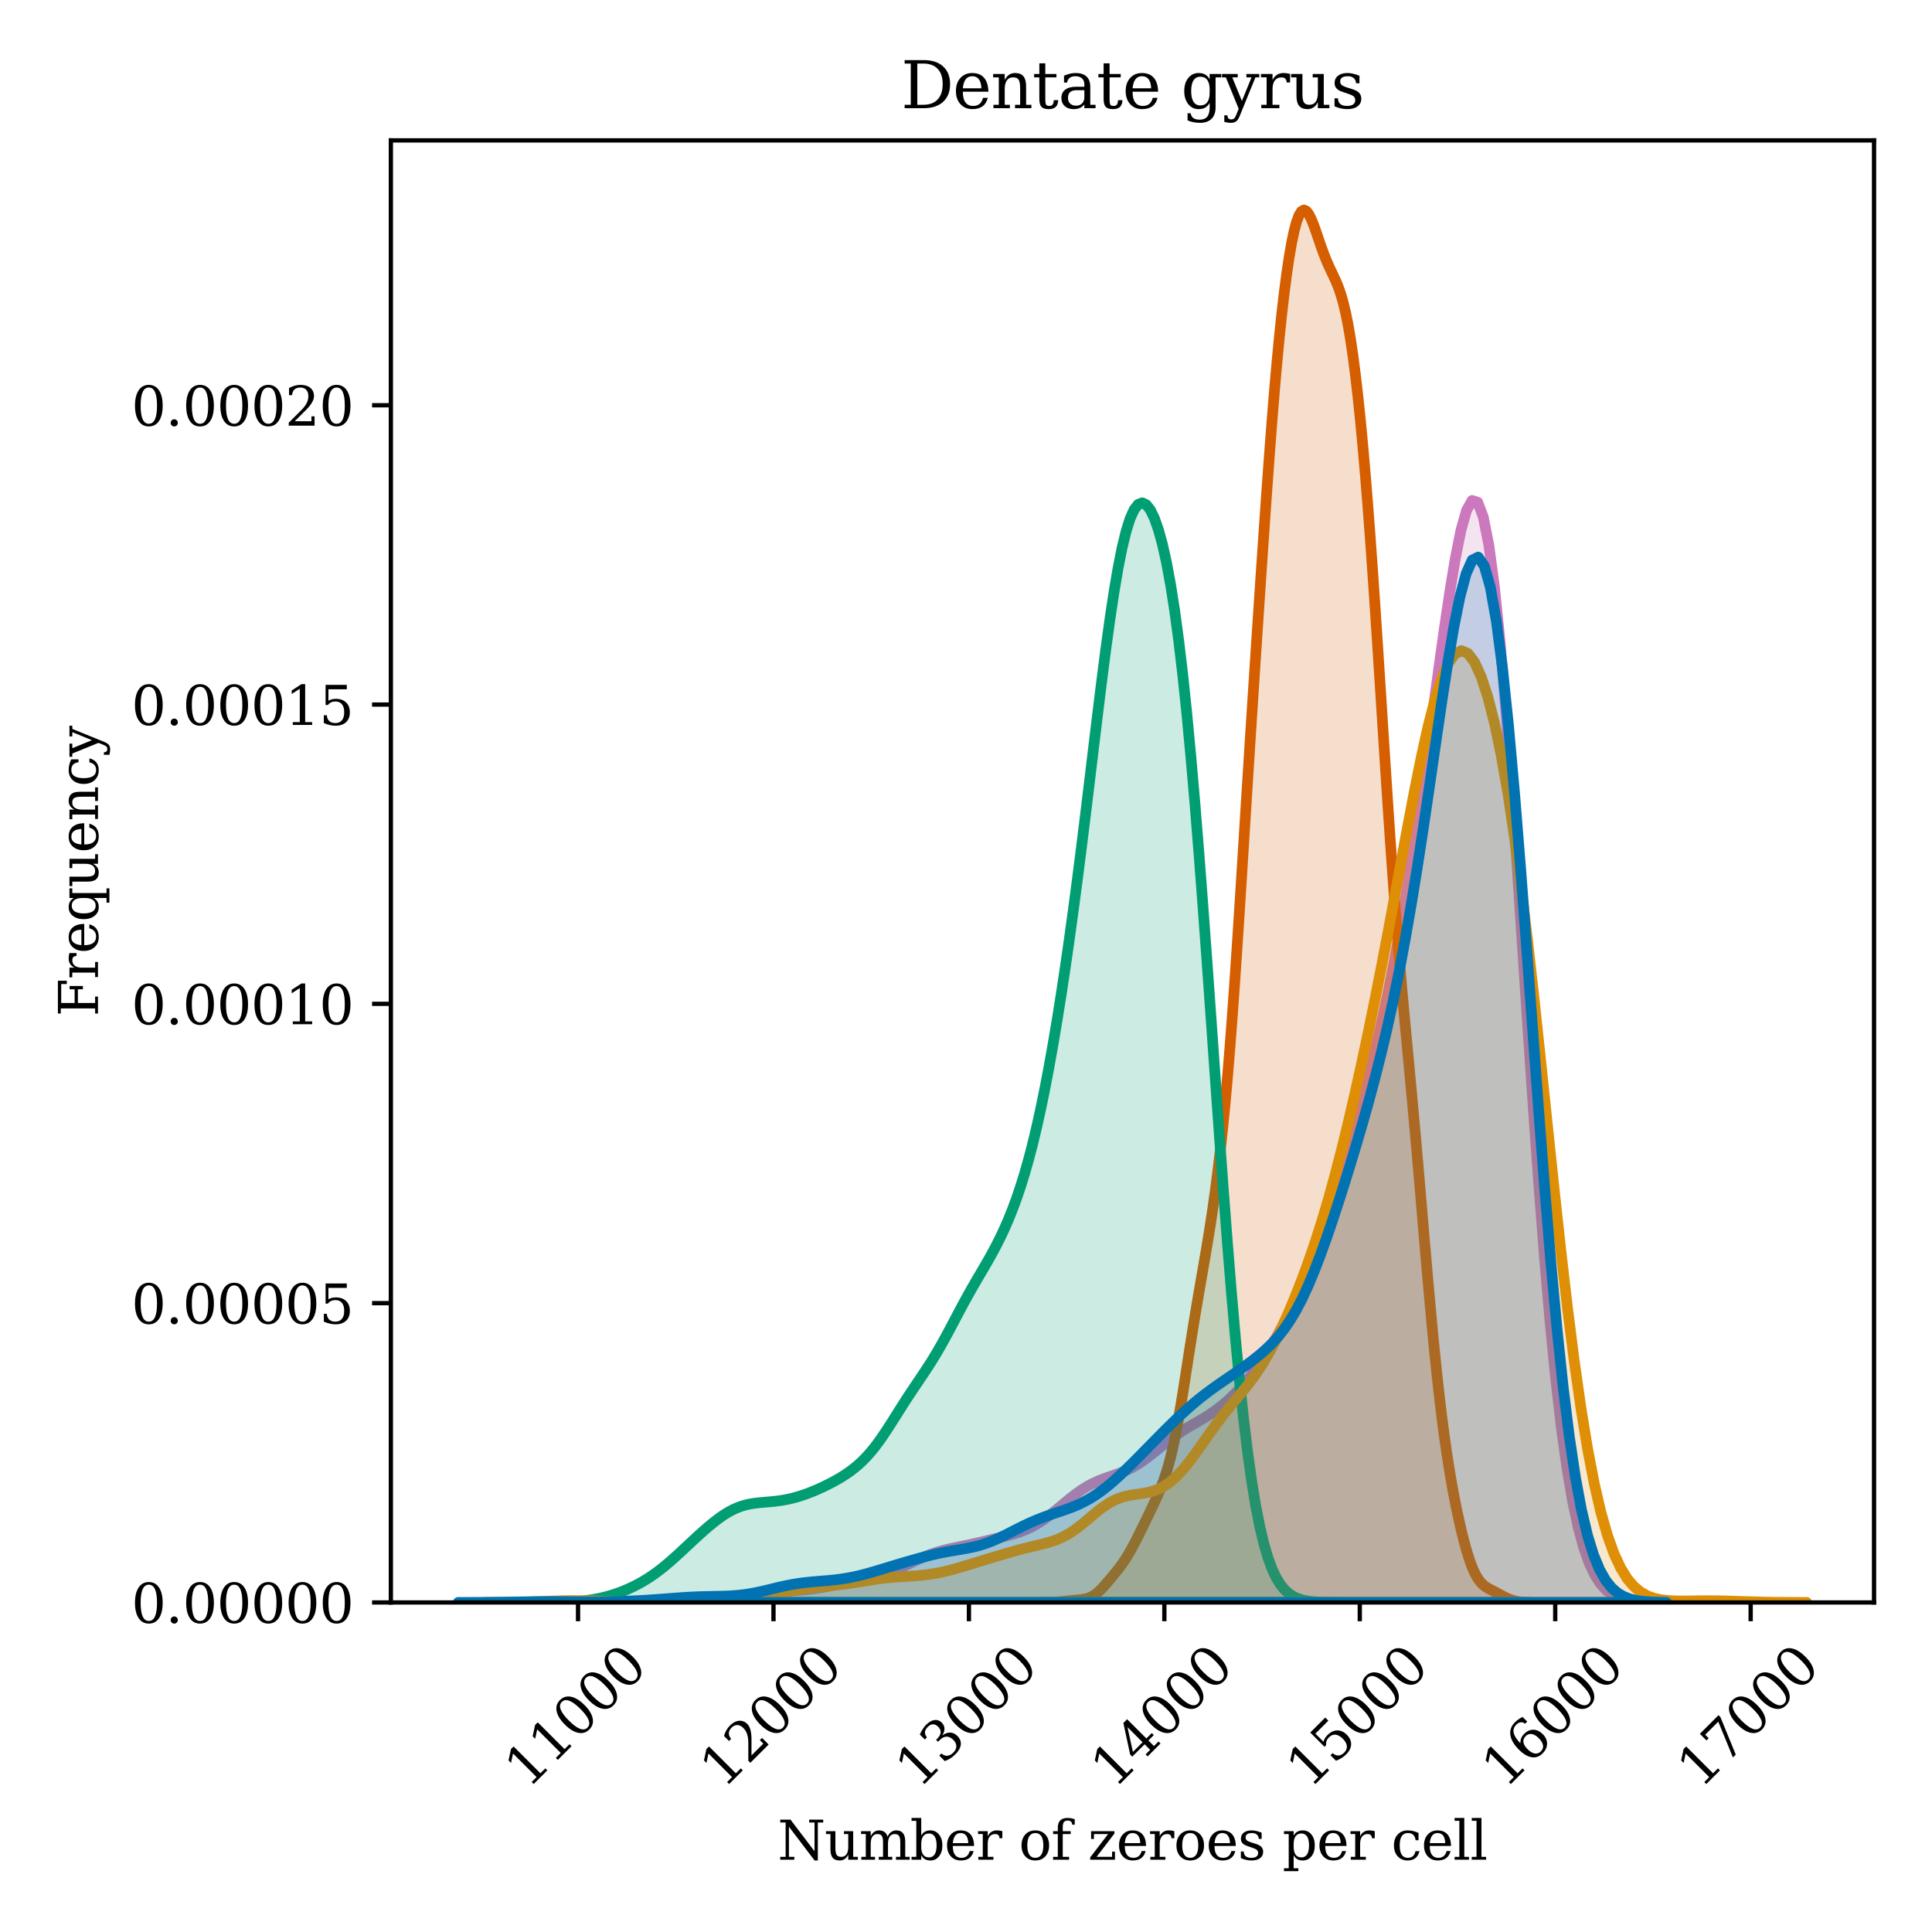 <?xml version="1.0" encoding="utf-8" standalone="no"?>
<!DOCTYPE svg PUBLIC "-//W3C//DTD SVG 1.1//EN"
  "http://www.w3.org/Graphics/SVG/1.1/DTD/svg11.dtd">
<svg xmlns:xlink="http://www.w3.org/1999/xlink" width="360pt" height="360pt" viewBox="0 0 360 360" xmlns="http://www.w3.org/2000/svg" version="1.1">
 <defs>
  <style type="text/css">*{stroke-linejoin: round; stroke-linecap: butt}</style>
 </defs>
 <g id="figure_1">
  <g id="patch_1">
   <path d="M 0 360 
L 360 360 
L 360 0 
L 0 0 
z
" style="fill: #ffffff"/>
  </g>
  <g id="axes_1">
   <g id="patch_2">
    <path d="M 72.83 298.591 
L 349.2 298.591 
L 349.2 26.16 
L 72.83 26.16 
z
" style="fill: #ffffff"/>
   </g>
   <g id="PolyCollection_1">
    <defs>
     <path id="ma4b45da625" d="M 102.73 -61.411 
L 102.73 -61.409 
L 103.77 -61.409 
L 104.81 -61.409 
L 105.85 -61.409 
L 106.89 -61.409 
L 107.929 -61.409 
L 108.969 -61.409 
L 110.009 -61.409 
L 111.049 -61.409 
L 112.089 -61.409 
L 113.129 -61.409 
L 114.169 -61.409 
L 115.209 -61.409 
L 116.249 -61.409 
L 117.288 -61.409 
L 118.328 -61.409 
L 119.368 -61.409 
L 120.408 -61.409 
L 121.448 -61.409 
L 122.488 -61.409 
L 123.528 -61.409 
L 124.568 -61.409 
L 125.608 -61.409 
L 126.647 -61.409 
L 127.687 -61.409 
L 128.727 -61.409 
L 129.767 -61.409 
L 130.807 -61.409 
L 131.847 -61.409 
L 132.887 -61.409 
L 133.927 -61.409 
L 134.967 -61.409 
L 136.007 -61.409 
L 137.046 -61.409 
L 138.086 -61.409 
L 139.126 -61.409 
L 140.166 -61.409 
L 141.206 -61.409 
L 142.246 -61.409 
L 143.286 -61.409 
L 144.326 -61.409 
L 145.366 -61.409 
L 146.405 -61.409 
L 147.445 -61.409 
L 148.485 -61.409 
L 149.525 -61.409 
L 150.565 -61.409 
L 151.605 -61.409 
L 152.645 -61.409 
L 153.685 -61.409 
L 154.725 -61.409 
L 155.764 -61.409 
L 156.804 -61.409 
L 157.844 -61.409 
L 158.884 -61.409 
L 159.924 -61.409 
L 160.964 -61.409 
L 162.004 -61.409 
L 163.044 -61.409 
L 164.084 -61.409 
L 165.124 -61.409 
L 166.163 -61.409 
L 167.203 -61.409 
L 168.243 -61.409 
L 169.283 -61.409 
L 170.323 -61.409 
L 171.363 -61.409 
L 172.403 -61.409 
L 173.443 -61.409 
L 174.483 -61.409 
L 175.522 -61.409 
L 176.562 -61.409 
L 177.602 -61.409 
L 178.642 -61.409 
L 179.682 -61.409 
L 180.722 -61.409 
L 181.762 -61.409 
L 182.802 -61.409 
L 183.842 -61.409 
L 184.881 -61.409 
L 185.921 -61.409 
L 186.961 -61.409 
L 188.001 -61.409 
L 189.041 -61.409 
L 190.081 -61.409 
L 191.121 -61.409 
L 192.161 -61.409 
L 193.201 -61.409 
L 194.241 -61.409 
L 195.28 -61.409 
L 196.32 -61.409 
L 197.36 -61.409 
L 198.4 -61.409 
L 199.44 -61.409 
L 200.48 -61.409 
L 201.52 -61.409 
L 202.56 -61.409 
L 203.6 -61.409 
L 204.639 -61.409 
L 205.679 -61.409 
L 206.719 -61.409 
L 207.759 -61.409 
L 208.799 -61.409 
L 209.839 -61.409 
L 210.879 -61.409 
L 211.919 -61.409 
L 212.959 -61.409 
L 213.998 -61.409 
L 215.038 -61.409 
L 216.078 -61.409 
L 217.118 -61.409 
L 218.158 -61.409 
L 219.198 -61.409 
L 220.238 -61.409 
L 221.278 -61.409 
L 222.318 -61.409 
L 223.357 -61.409 
L 224.397 -61.409 
L 225.437 -61.409 
L 226.477 -61.409 
L 227.517 -61.409 
L 228.557 -61.409 
L 229.597 -61.409 
L 230.637 -61.409 
L 231.677 -61.409 
L 232.717 -61.409 
L 233.756 -61.409 
L 234.796 -61.409 
L 235.836 -61.409 
L 236.876 -61.409 
L 237.916 -61.409 
L 238.956 -61.409 
L 239.996 -61.409 
L 241.036 -61.409 
L 242.076 -61.409 
L 243.115 -61.409 
L 244.155 -61.409 
L 245.195 -61.409 
L 246.235 -61.409 
L 247.275 -61.409 
L 248.315 -61.409 
L 249.355 -61.409 
L 250.395 -61.409 
L 251.435 -61.409 
L 252.474 -61.409 
L 253.514 -61.409 
L 254.554 -61.409 
L 255.594 -61.409 
L 256.634 -61.409 
L 257.674 -61.409 
L 258.714 -61.409 
L 259.754 -61.409 
L 260.794 -61.409 
L 261.834 -61.409 
L 262.873 -61.409 
L 263.913 -61.409 
L 264.953 -61.409 
L 265.993 -61.409 
L 267.033 -61.409 
L 268.073 -61.409 
L 269.113 -61.409 
L 270.153 -61.409 
L 271.193 -61.409 
L 272.232 -61.409 
L 273.272 -61.409 
L 274.312 -61.409 
L 275.352 -61.409 
L 276.392 -61.409 
L 277.432 -61.409 
L 278.472 -61.409 
L 279.512 -61.409 
L 280.552 -61.409 
L 281.591 -61.409 
L 282.631 -61.409 
L 283.671 -61.409 
L 284.711 -61.409 
L 285.751 -61.409 
L 286.791 -61.409 
L 287.831 -61.409 
L 288.871 -61.409 
L 289.911 -61.409 
L 290.951 -61.409 
L 291.99 -61.409 
L 293.03 -61.409 
L 294.07 -61.409 
L 295.11 -61.409 
L 296.15 -61.409 
L 297.19 -61.409 
L 298.23 -61.409 
L 299.27 -61.409 
L 300.31 -61.409 
L 301.349 -61.409 
L 302.389 -61.409 
L 303.429 -61.409 
L 304.469 -61.409 
L 305.509 -61.409 
L 306.549 -61.409 
L 307.589 -61.409 
L 308.629 -61.409 
L 309.669 -61.409 
L 309.669 -61.42 
L 309.669 -61.42 
L 308.629 -61.43 
L 307.589 -61.448 
L 306.549 -61.481 
L 305.509 -61.536 
L 304.469 -61.629 
L 303.429 -61.78 
L 302.389 -62.018 
L 301.349 -62.384 
L 300.31 -62.933 
L 299.27 -63.736 
L 298.23 -64.884 
L 297.19 -66.487 
L 296.15 -68.676 
L 295.11 -71.598 
L 294.07 -75.415 
L 293.03 -80.296 
L 291.99 -86.402 
L 290.951 -93.875 
L 289.911 -102.817 
L 288.871 -113.277 
L 287.831 -125.222 
L 286.791 -138.532 
L 285.751 -152.982 
L 284.711 -168.248 
L 283.671 -183.913 
L 282.631 -199.489 
L 281.591 -214.448 
L 280.552 -228.261 
L 279.512 -240.44 
L 278.472 -250.573 
L 277.432 -258.363 
L 276.392 -263.646 
L 275.352 -266.402 
L 274.312 -266.745 
L 273.272 -264.909 
L 272.232 -261.214 
L 271.193 -256.03 
L 270.153 -249.741 
L 269.113 -242.709 
L 268.073 -235.253 
L 267.033 -227.635 
L 265.993 -220.052 
L 264.953 -212.647 
L 263.913 -205.517 
L 262.873 -198.724 
L 261.834 -192.306 
L 260.794 -186.282 
L 259.754 -180.657 
L 258.714 -175.422 
L 257.674 -170.552 
L 256.634 -166.012 
L 255.594 -161.754 
L 254.554 -157.727 
L 253.514 -153.882 
L 252.474 -150.177 
L 251.435 -146.583 
L 250.395 -143.087 
L 249.355 -139.687 
L 248.315 -136.392 
L 247.275 -133.215 
L 246.235 -130.17 
L 245.195 -127.268 
L 244.155 -124.513 
L 243.115 -121.906 
L 242.076 -119.446 
L 241.036 -117.129 
L 239.996 -114.949 
L 238.956 -112.904 
L 237.916 -110.99 
L 236.876 -109.204 
L 235.836 -107.541 
L 234.796 -105.995 
L 233.756 -104.56 
L 232.717 -103.228 
L 231.677 -101.994 
L 230.637 -100.852 
L 229.597 -99.8 
L 228.557 -98.838 
L 227.517 -97.962 
L 226.477 -97.171 
L 225.437 -96.455 
L 224.397 -95.8 
L 223.357 -95.186 
L 222.318 -94.587 
L 221.278 -93.975 
L 220.238 -93.327 
L 219.198 -92.625 
L 218.158 -91.866 
L 217.118 -91.056 
L 216.078 -90.216 
L 215.038 -89.371 
L 213.998 -88.554 
L 212.959 -87.793 
L 211.919 -87.109 
L 210.879 -86.513 
L 209.839 -86.005 
L 208.799 -85.571 
L 207.759 -85.189 
L 206.719 -84.829 
L 205.679 -84.46 
L 204.639 -84.05 
L 203.6 -83.573 
L 202.56 -83.014 
L 201.52 -82.364 
L 200.48 -81.63 
L 199.44 -80.824 
L 198.4 -79.971 
L 197.36 -79.1 
L 196.32 -78.242 
L 195.28 -77.427 
L 194.241 -76.68 
L 193.201 -76.017 
L 192.161 -75.446 
L 191.121 -74.965 
L 190.081 -74.563 
L 189.041 -74.224 
L 188.001 -73.929 
L 186.961 -73.66 
L 185.921 -73.404 
L 184.881 -73.153 
L 183.842 -72.904 
L 182.802 -72.659 
L 181.762 -72.421 
L 180.722 -72.191 
L 179.682 -71.972 
L 178.642 -71.757 
L 177.602 -71.538 
L 176.562 -71.304 
L 175.522 -71.041 
L 174.483 -70.74 
L 173.443 -70.39 
L 172.403 -69.991 
L 171.363 -69.545 
L 170.323 -69.064 
L 169.283 -68.563 
L 168.243 -68.062 
L 167.203 -67.579 
L 166.163 -67.133 
L 165.124 -66.736 
L 164.084 -66.394 
L 163.044 -66.106 
L 162.004 -65.863 
L 160.964 -65.654 
L 159.924 -65.464 
L 158.884 -65.28 
L 157.844 -65.092 
L 156.804 -64.896 
L 155.764 -64.693 
L 154.725 -64.489 
L 153.685 -64.292 
L 152.645 -64.112 
L 151.605 -63.955 
L 150.565 -63.824 
L 149.525 -63.721 
L 148.485 -63.639 
L 147.445 -63.571 
L 146.405 -63.509 
L 145.366 -63.443 
L 144.326 -63.366 
L 143.286 -63.273 
L 142.246 -63.162 
L 141.206 -63.033 
L 140.166 -62.891 
L 139.126 -62.739 
L 138.086 -62.581 
L 137.046 -62.425 
L 136.007 -62.274 
L 134.967 -62.132 
L 133.927 -62.002 
L 132.887 -61.887 
L 131.847 -61.789 
L 130.807 -61.708 
L 129.767 -61.644 
L 128.727 -61.596 
L 127.687 -61.564 
L 126.647 -61.545 
L 125.608 -61.538 
L 124.568 -61.539 
L 123.528 -61.546 
L 122.488 -61.556 
L 121.448 -61.566 
L 120.408 -61.574 
L 119.368 -61.577 
L 118.328 -61.575 
L 117.288 -61.568 
L 116.249 -61.556 
L 115.209 -61.54 
L 114.169 -61.521 
L 113.129 -61.502 
L 112.089 -61.483 
L 111.049 -61.466 
L 110.009 -61.451 
L 108.969 -61.439 
L 107.929 -61.43 
L 106.89 -61.423 
L 105.85 -61.418 
L 104.81 -61.414 
L 103.77 -61.412 
L 102.73 -61.411 
z
" style="stroke: #cc78bc; stroke-width: 2"/>
    </defs>
    <g clip-path="url(#p63caab7266)">
     <use xlink:href="#ma4b45da625" x="0" y="360" style="fill: #cc78bc; fill-opacity: 0.2; stroke: #cc78bc; stroke-width: 2"/>
    </g>
   </g>
   <g id="PolyCollection_2">
    <defs>
     <path id="m5a22f4d4b0" d="M 193.891 -61.413 
L 193.891 -61.409 
L 194.349 -61.409 
L 194.808 -61.409 
L 195.266 -61.409 
L 195.725 -61.409 
L 196.184 -61.409 
L 196.642 -61.409 
L 197.101 -61.409 
L 197.559 -61.409 
L 198.018 -61.409 
L 198.477 -61.409 
L 198.935 -61.409 
L 199.394 -61.409 
L 199.852 -61.409 
L 200.311 -61.409 
L 200.77 -61.409 
L 201.228 -61.409 
L 201.687 -61.409 
L 202.145 -61.409 
L 202.604 -61.409 
L 203.062 -61.409 
L 203.521 -61.409 
L 203.98 -61.409 
L 204.438 -61.409 
L 204.897 -61.409 
L 205.355 -61.409 
L 205.814 -61.409 
L 206.273 -61.409 
L 206.731 -61.409 
L 207.19 -61.409 
L 207.648 -61.409 
L 208.107 -61.409 
L 208.566 -61.409 
L 209.024 -61.409 
L 209.483 -61.409 
L 209.941 -61.409 
L 210.4 -61.409 
L 210.859 -61.409 
L 211.317 -61.409 
L 211.776 -61.409 
L 212.234 -61.409 
L 212.693 -61.409 
L 213.151 -61.409 
L 213.61 -61.409 
L 214.069 -61.409 
L 214.527 -61.409 
L 214.986 -61.409 
L 215.444 -61.409 
L 215.903 -61.409 
L 216.362 -61.409 
L 216.82 -61.409 
L 217.279 -61.409 
L 217.737 -61.409 
L 218.196 -61.409 
L 218.655 -61.409 
L 219.113 -61.409 
L 219.572 -61.409 
L 220.03 -61.409 
L 220.489 -61.409 
L 220.948 -61.409 
L 221.406 -61.409 
L 221.865 -61.409 
L 222.323 -61.409 
L 222.782 -61.409 
L 223.24 -61.409 
L 223.699 -61.409 
L 224.158 -61.409 
L 224.616 -61.409 
L 225.075 -61.409 
L 225.533 -61.409 
L 225.992 -61.409 
L 226.451 -61.409 
L 226.909 -61.409 
L 227.368 -61.409 
L 227.826 -61.409 
L 228.285 -61.409 
L 228.744 -61.409 
L 229.202 -61.409 
L 229.661 -61.409 
L 230.119 -61.409 
L 230.578 -61.409 
L 231.037 -61.409 
L 231.495 -61.409 
L 231.954 -61.409 
L 232.412 -61.409 
L 232.871 -61.409 
L 233.33 -61.409 
L 233.788 -61.409 
L 234.247 -61.409 
L 234.705 -61.409 
L 235.164 -61.409 
L 235.622 -61.409 
L 236.081 -61.409 
L 236.54 -61.409 
L 236.998 -61.409 
L 237.457 -61.409 
L 237.915 -61.409 
L 238.374 -61.409 
L 238.833 -61.409 
L 239.291 -61.409 
L 239.75 -61.409 
L 240.208 -61.409 
L 240.667 -61.409 
L 241.126 -61.409 
L 241.584 -61.409 
L 242.043 -61.409 
L 242.501 -61.409 
L 242.96 -61.409 
L 243.419 -61.409 
L 243.877 -61.409 
L 244.336 -61.409 
L 244.794 -61.409 
L 245.253 -61.409 
L 245.711 -61.409 
L 246.17 -61.409 
L 246.629 -61.409 
L 247.087 -61.409 
L 247.546 -61.409 
L 248.004 -61.409 
L 248.463 -61.409 
L 248.922 -61.409 
L 249.38 -61.409 
L 249.839 -61.409 
L 250.297 -61.409 
L 250.756 -61.409 
L 251.215 -61.409 
L 251.673 -61.409 
L 252.132 -61.409 
L 252.59 -61.409 
L 253.049 -61.409 
L 253.508 -61.409 
L 253.966 -61.409 
L 254.425 -61.409 
L 254.883 -61.409 
L 255.342 -61.409 
L 255.8 -61.409 
L 256.259 -61.409 
L 256.718 -61.409 
L 257.176 -61.409 
L 257.635 -61.409 
L 258.093 -61.409 
L 258.552 -61.409 
L 259.011 -61.409 
L 259.469 -61.409 
L 259.928 -61.409 
L 260.386 -61.409 
L 260.845 -61.409 
L 261.304 -61.409 
L 261.762 -61.409 
L 262.221 -61.409 
L 262.679 -61.409 
L 263.138 -61.409 
L 263.597 -61.409 
L 264.055 -61.409 
L 264.514 -61.409 
L 264.972 -61.409 
L 265.431 -61.409 
L 265.889 -61.409 
L 266.348 -61.409 
L 266.807 -61.409 
L 267.265 -61.409 
L 267.724 -61.409 
L 268.182 -61.409 
L 268.641 -61.409 
L 269.1 -61.409 
L 269.558 -61.409 
L 270.017 -61.409 
L 270.475 -61.409 
L 270.934 -61.409 
L 271.393 -61.409 
L 271.851 -61.409 
L 272.31 -61.409 
L 272.768 -61.409 
L 273.227 -61.409 
L 273.686 -61.409 
L 274.144 -61.409 
L 274.603 -61.409 
L 275.061 -61.409 
L 275.52 -61.409 
L 275.979 -61.409 
L 276.437 -61.409 
L 276.896 -61.409 
L 277.354 -61.409 
L 277.813 -61.409 
L 278.271 -61.409 
L 278.73 -61.409 
L 279.189 -61.409 
L 279.647 -61.409 
L 280.106 -61.409 
L 280.564 -61.409 
L 281.023 -61.409 
L 281.482 -61.409 
L 281.94 -61.409 
L 282.399 -61.409 
L 282.857 -61.409 
L 283.316 -61.409 
L 283.775 -61.409 
L 284.233 -61.409 
L 284.692 -61.409 
L 285.15 -61.409 
L 285.15 -61.421 
L 285.15 -61.421 
L 284.692 -61.431 
L 284.233 -61.449 
L 283.775 -61.476 
L 283.316 -61.518 
L 282.857 -61.579 
L 282.399 -61.665 
L 281.94 -61.78 
L 281.482 -61.927 
L 281.023 -62.107 
L 280.564 -62.317 
L 280.106 -62.549 
L 279.647 -62.796 
L 279.189 -63.046 
L 278.73 -63.293 
L 278.271 -63.531 
L 277.813 -63.765 
L 277.354 -64.009 
L 276.896 -64.287 
L 276.437 -64.628 
L 275.979 -65.07 
L 275.52 -65.645 
L 275.061 -66.385 
L 274.603 -67.31 
L 274.144 -68.431 
L 273.686 -69.746 
L 273.227 -71.248 
L 272.768 -72.924 
L 272.31 -74.762 
L 271.851 -76.755 
L 271.393 -78.904 
L 270.934 -81.221 
L 270.475 -83.725 
L 270.017 -86.441 
L 269.558 -89.399 
L 269.1 -92.627 
L 268.641 -96.149 
L 268.182 -99.981 
L 267.724 -104.129 
L 267.265 -108.587 
L 266.807 -113.335 
L 266.348 -118.335 
L 265.889 -123.536 
L 265.431 -128.871 
L 264.972 -134.265 
L 264.514 -139.643 
L 264.055 -144.942 
L 263.597 -150.117 
L 263.138 -155.155 
L 262.679 -160.077 
L 262.221 -164.939 
L 261.762 -169.821 
L 261.304 -174.819 
L 260.845 -180.027 
L 260.386 -185.525 
L 259.928 -191.363 
L 259.469 -197.559 
L 259.011 -204.093 
L 258.552 -210.915 
L 258.093 -217.95 
L 257.635 -225.111 
L 257.176 -232.3 
L 256.718 -239.425 
L 256.259 -246.397 
L 255.8 -253.138 
L 255.342 -259.582 
L 254.883 -265.675 
L 254.425 -271.38 
L 253.966 -276.67 
L 253.508 -281.533 
L 253.049 -285.961 
L 252.59 -289.956 
L 252.132 -293.519 
L 251.673 -296.652 
L 251.215 -299.364 
L 250.756 -301.669 
L 250.297 -303.595 
L 249.839 -305.185 
L 249.38 -306.501 
L 248.922 -307.617 
L 248.463 -308.614 
L 248.004 -309.571 
L 247.546 -310.557 
L 247.087 -311.621 
L 246.629 -312.788 
L 246.17 -314.055 
L 245.711 -315.392 
L 245.253 -316.744 
L 244.794 -318.035 
L 244.336 -319.18 
L 243.877 -320.089 
L 243.419 -320.675 
L 242.96 -320.867 
L 242.501 -320.61 
L 242.043 -319.869 
L 241.584 -318.632 
L 241.126 -316.902 
L 240.667 -314.695 
L 240.208 -312.032 
L 239.75 -308.929 
L 239.291 -305.397 
L 238.833 -301.438 
L 238.374 -297.046 
L 237.915 -292.218 
L 237.457 -286.962 
L 236.998 -281.3 
L 236.54 -275.277 
L 236.081 -268.953 
L 235.622 -262.4 
L 235.164 -255.683 
L 234.705 -248.857 
L 234.247 -241.95 
L 233.788 -234.972 
L 233.33 -227.913 
L 232.871 -220.762 
L 232.412 -213.518 
L 231.954 -206.203 
L 231.495 -198.87 
L 231.037 -191.598 
L 230.578 -184.487 
L 230.119 -177.641 
L 229.661 -171.154 
L 229.202 -165.098 
L 228.744 -159.511 
L 228.285 -154.4 
L 227.826 -149.746 
L 227.368 -145.511 
L 226.909 -141.647 
L 226.451 -138.106 
L 225.992 -134.837 
L 225.533 -131.794 
L 225.075 -128.929 
L 224.616 -126.19 
L 224.158 -123.527 
L 223.699 -120.887 
L 223.24 -118.224 
L 222.782 -115.501 
L 222.323 -112.698 
L 221.865 -109.813 
L 221.406 -106.869 
L 220.948 -103.904 
L 220.489 -100.974 
L 220.03 -98.14 
L 219.572 -95.462 
L 219.113 -92.989 
L 218.655 -90.753 
L 218.196 -88.765 
L 217.737 -87.017 
L 217.279 -85.484 
L 216.82 -84.132 
L 216.362 -82.921 
L 215.903 -81.813 
L 215.444 -80.775 
L 214.986 -79.782 
L 214.527 -78.816 
L 214.069 -77.863 
L 213.61 -76.917 
L 213.151 -75.974 
L 212.693 -75.036 
L 212.234 -74.105 
L 211.776 -73.19 
L 211.317 -72.299 
L 210.859 -71.442 
L 210.4 -70.628 
L 209.941 -69.864 
L 209.483 -69.153 
L 209.024 -68.491 
L 208.566 -67.872 
L 208.107 -67.285 
L 207.648 -66.719 
L 207.19 -66.164 
L 206.731 -65.616 
L 206.273 -65.075 
L 205.814 -64.549 
L 205.355 -64.048 
L 204.897 -63.586 
L 204.438 -63.176 
L 203.98 -62.828 
L 203.521 -62.545 
L 203.062 -62.327 
L 202.604 -62.167 
L 202.145 -62.054 
L 201.687 -61.976 
L 201.228 -61.92 
L 200.77 -61.875 
L 200.311 -61.833 
L 199.852 -61.79 
L 199.394 -61.744 
L 198.935 -61.694 
L 198.477 -61.645 
L 198.018 -61.597 
L 197.559 -61.553 
L 197.101 -61.515 
L 196.642 -61.485 
L 196.184 -61.461 
L 195.725 -61.443 
L 195.266 -61.43 
L 194.808 -61.422 
L 194.349 -61.416 
L 193.891 -61.413 
z
" style="stroke: #d55e00; stroke-width: 2"/>
    </defs>
    <g clip-path="url(#p63caab7266)">
     <use xlink:href="#m5a22f4d4b0" x="0" y="360" style="fill: #d55e00; fill-opacity: 0.2; stroke: #d55e00; stroke-width: 2"/>
    </g>
   </g>
   <g id="PolyCollection_3">
    <defs>
     <path id="m669426a923" d="M 99.535 -61.412 
L 99.535 -61.409 
L 100.29 -61.409 
L 101.046 -61.409 
L 101.801 -61.409 
L 102.557 -61.409 
L 103.312 -61.409 
L 104.067 -61.409 
L 104.823 -61.409 
L 105.578 -61.409 
L 106.334 -61.409 
L 107.089 -61.409 
L 107.844 -61.409 
L 108.6 -61.409 
L 109.355 -61.409 
L 110.111 -61.409 
L 110.866 -61.409 
L 111.622 -61.409 
L 112.377 -61.409 
L 113.132 -61.409 
L 113.888 -61.409 
L 114.643 -61.409 
L 115.399 -61.409 
L 116.154 -61.409 
L 116.909 -61.409 
L 117.665 -61.409 
L 118.42 -61.409 
L 119.176 -61.409 
L 119.931 -61.409 
L 120.687 -61.409 
L 121.442 -61.409 
L 122.197 -61.409 
L 122.953 -61.409 
L 123.708 -61.409 
L 124.464 -61.409 
L 125.219 -61.409 
L 125.974 -61.409 
L 126.73 -61.409 
L 127.485 -61.409 
L 128.241 -61.409 
L 128.996 -61.409 
L 129.752 -61.409 
L 130.507 -61.409 
L 131.262 -61.409 
L 132.018 -61.409 
L 132.773 -61.409 
L 133.529 -61.409 
L 134.284 -61.409 
L 135.039 -61.409 
L 135.795 -61.409 
L 136.55 -61.409 
L 137.306 -61.409 
L 138.061 -61.409 
L 138.817 -61.409 
L 139.572 -61.409 
L 140.327 -61.409 
L 141.083 -61.409 
L 141.838 -61.409 
L 142.594 -61.409 
L 143.349 -61.409 
L 144.104 -61.409 
L 144.86 -61.409 
L 145.615 -61.409 
L 146.371 -61.409 
L 147.126 -61.409 
L 147.882 -61.409 
L 148.637 -61.409 
L 149.392 -61.409 
L 150.148 -61.409 
L 150.903 -61.409 
L 151.659 -61.409 
L 152.414 -61.409 
L 153.169 -61.409 
L 153.925 -61.409 
L 154.68 -61.409 
L 155.436 -61.409 
L 156.191 -61.409 
L 156.947 -61.409 
L 157.702 -61.409 
L 158.457 -61.409 
L 159.213 -61.409 
L 159.968 -61.409 
L 160.724 -61.409 
L 161.479 -61.409 
L 162.235 -61.409 
L 162.99 -61.409 
L 163.745 -61.409 
L 164.501 -61.409 
L 165.256 -61.409 
L 166.012 -61.409 
L 166.767 -61.409 
L 167.522 -61.409 
L 168.278 -61.409 
L 169.033 -61.409 
L 169.789 -61.409 
L 170.544 -61.409 
L 171.3 -61.409 
L 172.055 -61.409 
L 172.81 -61.409 
L 173.566 -61.409 
L 174.321 -61.409 
L 175.077 -61.409 
L 175.832 -61.409 
L 176.587 -61.409 
L 177.343 -61.409 
L 178.098 -61.409 
L 178.854 -61.409 
L 179.609 -61.409 
L 180.365 -61.409 
L 181.12 -61.409 
L 181.875 -61.409 
L 182.631 -61.409 
L 183.386 -61.409 
L 184.142 -61.409 
L 184.897 -61.409 
L 185.652 -61.409 
L 186.408 -61.409 
L 187.163 -61.409 
L 187.919 -61.409 
L 188.674 -61.409 
L 189.43 -61.409 
L 190.185 -61.409 
L 190.94 -61.409 
L 191.696 -61.409 
L 192.451 -61.409 
L 193.207 -61.409 
L 193.962 -61.409 
L 194.717 -61.409 
L 195.473 -61.409 
L 196.228 -61.409 
L 196.984 -61.409 
L 197.739 -61.409 
L 198.495 -61.409 
L 199.25 -61.409 
L 200.005 -61.409 
L 200.761 -61.409 
L 201.516 -61.409 
L 202.272 -61.409 
L 203.027 -61.409 
L 203.782 -61.409 
L 204.538 -61.409 
L 205.293 -61.409 
L 206.049 -61.409 
L 206.804 -61.409 
L 207.56 -61.409 
L 208.315 -61.409 
L 209.07 -61.409 
L 209.826 -61.409 
L 210.581 -61.409 
L 211.337 -61.409 
L 212.092 -61.409 
L 212.847 -61.409 
L 213.603 -61.409 
L 214.358 -61.409 
L 215.114 -61.409 
L 215.869 -61.409 
L 216.625 -61.409 
L 217.38 -61.409 
L 218.135 -61.409 
L 218.891 -61.409 
L 219.646 -61.409 
L 220.402 -61.409 
L 221.157 -61.409 
L 221.912 -61.409 
L 222.668 -61.409 
L 223.423 -61.409 
L 224.179 -61.409 
L 224.934 -61.409 
L 225.69 -61.409 
L 226.445 -61.409 
L 227.2 -61.409 
L 227.956 -61.409 
L 228.711 -61.409 
L 229.467 -61.409 
L 230.222 -61.409 
L 230.977 -61.409 
L 231.733 -61.409 
L 232.488 -61.409 
L 233.244 -61.409 
L 233.999 -61.409 
L 234.755 -61.409 
L 235.51 -61.409 
L 236.265 -61.409 
L 237.021 -61.409 
L 237.776 -61.409 
L 238.532 -61.409 
L 239.287 -61.409 
L 240.042 -61.409 
L 240.798 -61.409 
L 241.553 -61.409 
L 242.309 -61.409 
L 243.064 -61.409 
L 243.82 -61.409 
L 244.575 -61.409 
L 245.33 -61.409 
L 246.086 -61.409 
L 246.841 -61.409 
L 247.597 -61.409 
L 248.352 -61.409 
L 249.107 -61.409 
L 249.863 -61.409 
L 249.863 -61.413 
L 249.863 -61.413 
L 249.107 -61.417 
L 248.352 -61.423 
L 247.597 -61.433 
L 246.841 -61.449 
L 246.086 -61.474 
L 245.33 -61.513 
L 244.575 -61.572 
L 243.82 -61.661 
L 243.064 -61.793 
L 242.309 -61.984 
L 241.553 -62.255 
L 240.798 -62.636 
L 240.042 -63.16 
L 239.287 -63.872 
L 238.532 -64.822 
L 237.776 -66.071 
L 237.021 -67.686 
L 236.265 -69.742 
L 235.51 -72.317 
L 234.755 -75.492 
L 233.999 -79.342 
L 233.244 -83.935 
L 232.488 -89.324 
L 231.733 -95.542 
L 230.977 -102.597 
L 230.222 -110.469 
L 229.467 -119.104 
L 228.711 -128.419 
L 227.956 -138.3 
L 227.2 -148.607 
L 226.445 -159.183 
L 225.69 -169.858 
L 224.934 -180.455 
L 224.179 -190.806 
L 223.423 -200.754 
L 222.668 -210.159 
L 221.912 -218.91 
L 221.157 -226.922 
L 220.402 -234.145 
L 219.646 -240.556 
L 218.891 -246.161 
L 218.135 -250.99 
L 217.38 -255.084 
L 216.625 -258.491 
L 215.869 -261.256 
L 215.114 -263.411 
L 214.358 -264.975 
L 213.603 -265.945 
L 212.847 -266.303 
L 212.092 -266.019 
L 211.337 -265.056 
L 210.581 -263.385 
L 209.826 -260.985 
L 209.07 -257.859 
L 208.315 -254.033 
L 207.56 -249.562 
L 206.804 -244.522 
L 206.049 -239.01 
L 205.293 -233.138 
L 204.538 -227.02 
L 203.782 -220.766 
L 203.027 -214.479 
L 202.272 -208.244 
L 201.516 -202.132 
L 200.761 -196.194 
L 200.005 -190.464 
L 199.25 -184.965 
L 198.495 -179.709 
L 197.739 -174.703 
L 196.984 -169.95 
L 196.228 -165.455 
L 195.473 -161.222 
L 194.717 -157.255 
L 193.962 -153.556 
L 193.207 -150.126 
L 192.451 -146.962 
L 191.696 -144.055 
L 190.94 -141.392 
L 190.185 -138.954 
L 189.43 -136.723 
L 188.674 -134.676 
L 187.919 -132.795 
L 187.163 -131.058 
L 186.408 -129.448 
L 185.652 -127.945 
L 184.897 -126.529 
L 184.142 -125.179 
L 183.386 -123.872 
L 182.631 -122.585 
L 181.875 -121.296 
L 181.12 -119.987 
L 180.365 -118.647 
L 179.609 -117.271 
L 178.854 -115.863 
L 178.098 -114.434 
L 177.343 -112.999 
L 176.587 -111.579 
L 175.832 -110.19 
L 175.077 -108.848 
L 174.321 -107.561 
L 173.566 -106.331 
L 172.81 -105.15 
L 172.055 -104.007 
L 171.3 -102.885 
L 170.544 -101.768 
L 169.789 -100.64 
L 169.033 -99.492 
L 168.278 -98.322 
L 167.522 -97.131 
L 166.767 -95.931 
L 166.012 -94.737 
L 165.256 -93.566 
L 164.501 -92.436 
L 163.745 -91.362 
L 162.99 -90.356 
L 162.235 -89.426 
L 161.479 -88.575 
L 160.724 -87.801 
L 159.968 -87.099 
L 159.213 -86.464 
L 158.457 -85.886 
L 157.702 -85.357 
L 156.947 -84.87 
L 156.191 -84.417 
L 155.436 -83.992 
L 154.68 -83.591 
L 153.925 -83.21 
L 153.169 -82.849 
L 152.414 -82.506 
L 151.659 -82.182 
L 150.903 -81.878 
L 150.148 -81.596 
L 149.392 -81.336 
L 148.637 -81.101 
L 147.882 -80.891 
L 147.126 -80.708 
L 146.371 -80.551 
L 145.615 -80.421 
L 144.86 -80.314 
L 144.104 -80.227 
L 143.349 -80.156 
L 142.594 -80.092 
L 141.838 -80.027 
L 141.083 -79.951 
L 140.327 -79.852 
L 139.572 -79.72 
L 138.817 -79.544 
L 138.061 -79.317 
L 137.306 -79.033 
L 136.55 -78.69 
L 135.795 -78.287 
L 135.039 -77.828 
L 134.284 -77.318 
L 133.529 -76.762 
L 132.773 -76.169 
L 132.018 -75.543 
L 131.262 -74.891 
L 130.507 -74.219 
L 129.752 -73.532 
L 128.996 -72.834 
L 128.241 -72.129 
L 127.485 -71.423 
L 126.73 -70.72 
L 125.974 -70.028 
L 125.219 -69.351 
L 124.464 -68.695 
L 123.708 -68.066 
L 122.953 -67.467 
L 122.197 -66.9 
L 121.442 -66.369 
L 120.687 -65.871 
L 119.931 -65.408 
L 119.176 -64.977 
L 118.42 -64.576 
L 117.665 -64.205 
L 116.909 -63.861 
L 116.154 -63.543 
L 115.399 -63.252 
L 114.643 -62.986 
L 113.888 -62.745 
L 113.132 -62.528 
L 112.377 -62.336 
L 111.622 -62.167 
L 110.866 -62.021 
L 110.111 -61.896 
L 109.355 -61.791 
L 108.6 -61.704 
L 107.844 -61.633 
L 107.089 -61.576 
L 106.334 -61.531 
L 105.578 -61.496 
L 104.823 -61.47 
L 104.067 -61.451 
L 103.312 -61.437 
L 102.557 -61.428 
L 101.801 -61.421 
L 101.046 -61.416 
L 100.29 -61.413 
L 99.535 -61.412 
z
" style="stroke: #029e73; stroke-width: 2"/>
    </defs>
    <g clip-path="url(#p63caab7266)">
     <use xlink:href="#m669426a923" x="0" y="360" style="fill: #029e73; fill-opacity: 0.2; stroke: #029e73; stroke-width: 2"/>
    </g>
   </g>
   <g id="PolyCollection_4">
    <defs>
     <path id="mbb5dda3ce7" d="M 90.4 -61.411 
L 90.4 -61.409 
L 91.638 -61.409 
L 92.875 -61.409 
L 94.112 -61.409 
L 95.35 -61.409 
L 96.587 -61.409 
L 97.825 -61.409 
L 99.062 -61.409 
L 100.299 -61.409 
L 101.537 -61.409 
L 102.774 -61.409 
L 104.011 -61.409 
L 105.249 -61.409 
L 106.486 -61.409 
L 107.724 -61.409 
L 108.961 -61.409 
L 110.198 -61.409 
L 111.436 -61.409 
L 112.673 -61.409 
L 113.91 -61.409 
L 115.148 -61.409 
L 116.385 -61.409 
L 117.623 -61.409 
L 118.86 -61.409 
L 120.097 -61.409 
L 121.335 -61.409 
L 122.572 -61.409 
L 123.809 -61.409 
L 125.047 -61.409 
L 126.284 -61.409 
L 127.522 -61.409 
L 128.759 -61.409 
L 129.996 -61.409 
L 131.234 -61.409 
L 132.471 -61.409 
L 133.708 -61.409 
L 134.946 -61.409 
L 136.183 -61.409 
L 137.421 -61.409 
L 138.658 -61.409 
L 139.895 -61.409 
L 141.133 -61.409 
L 142.37 -61.409 
L 143.607 -61.409 
L 144.845 -61.409 
L 146.082 -61.409 
L 147.32 -61.409 
L 148.557 -61.409 
L 149.794 -61.409 
L 151.032 -61.409 
L 152.269 -61.409 
L 153.506 -61.409 
L 154.744 -61.409 
L 155.981 -61.409 
L 157.218 -61.409 
L 158.456 -61.409 
L 159.693 -61.409 
L 160.931 -61.409 
L 162.168 -61.409 
L 163.405 -61.409 
L 164.643 -61.409 
L 165.88 -61.409 
L 167.117 -61.409 
L 168.355 -61.409 
L 169.592 -61.409 
L 170.83 -61.409 
L 172.067 -61.409 
L 173.304 -61.409 
L 174.542 -61.409 
L 175.779 -61.409 
L 177.016 -61.409 
L 178.254 -61.409 
L 179.491 -61.409 
L 180.729 -61.409 
L 181.966 -61.409 
L 183.203 -61.409 
L 184.441 -61.409 
L 185.678 -61.409 
L 186.915 -61.409 
L 188.153 -61.409 
L 189.39 -61.409 
L 190.628 -61.409 
L 191.865 -61.409 
L 193.102 -61.409 
L 194.34 -61.409 
L 195.577 -61.409 
L 196.814 -61.409 
L 198.052 -61.409 
L 199.289 -61.409 
L 200.527 -61.409 
L 201.764 -61.409 
L 203.001 -61.409 
L 204.239 -61.409 
L 205.476 -61.409 
L 206.713 -61.409 
L 207.951 -61.409 
L 209.188 -61.409 
L 210.426 -61.409 
L 211.663 -61.409 
L 212.9 -61.409 
L 214.138 -61.409 
L 215.375 -61.409 
L 216.612 -61.409 
L 217.85 -61.409 
L 219.087 -61.409 
L 220.325 -61.409 
L 221.562 -61.409 
L 222.799 -61.409 
L 224.037 -61.409 
L 225.274 -61.409 
L 226.511 -61.409 
L 227.749 -61.409 
L 228.986 -61.409 
L 230.224 -61.409 
L 231.461 -61.409 
L 232.698 -61.409 
L 233.936 -61.409 
L 235.173 -61.409 
L 236.41 -61.409 
L 237.648 -61.409 
L 238.885 -61.409 
L 240.123 -61.409 
L 241.36 -61.409 
L 242.597 -61.409 
L 243.835 -61.409 
L 245.072 -61.409 
L 246.309 -61.409 
L 247.547 -61.409 
L 248.784 -61.409 
L 250.022 -61.409 
L 251.259 -61.409 
L 252.496 -61.409 
L 253.734 -61.409 
L 254.971 -61.409 
L 256.208 -61.409 
L 257.446 -61.409 
L 258.683 -61.409 
L 259.921 -61.409 
L 261.158 -61.409 
L 262.395 -61.409 
L 263.633 -61.409 
L 264.87 -61.409 
L 266.107 -61.409 
L 267.345 -61.409 
L 268.582 -61.409 
L 269.82 -61.409 
L 271.057 -61.409 
L 272.294 -61.409 
L 273.532 -61.409 
L 274.769 -61.409 
L 276.006 -61.409 
L 277.244 -61.409 
L 278.481 -61.409 
L 279.719 -61.409 
L 280.956 -61.409 
L 282.193 -61.409 
L 283.431 -61.409 
L 284.668 -61.409 
L 285.905 -61.409 
L 287.143 -61.409 
L 288.38 -61.409 
L 289.618 -61.409 
L 290.855 -61.409 
L 292.092 -61.409 
L 293.33 -61.409 
L 294.567 -61.409 
L 295.804 -61.409 
L 297.042 -61.409 
L 298.279 -61.409 
L 299.517 -61.409 
L 300.754 -61.409 
L 301.991 -61.409 
L 303.229 -61.409 
L 304.466 -61.409 
L 305.703 -61.409 
L 306.941 -61.409 
L 308.178 -61.409 
L 309.415 -61.409 
L 310.653 -61.409 
L 311.89 -61.409 
L 313.128 -61.409 
L 314.365 -61.409 
L 315.602 -61.409 
L 316.84 -61.409 
L 318.077 -61.409 
L 319.314 -61.409 
L 320.552 -61.409 
L 321.789 -61.409 
L 323.027 -61.409 
L 324.264 -61.409 
L 325.501 -61.409 
L 326.739 -61.409 
L 327.976 -61.409 
L 329.213 -61.409 
L 330.451 -61.409 
L 331.688 -61.409 
L 332.926 -61.409 
L 334.163 -61.409 
L 335.4 -61.409 
L 336.638 -61.409 
L 336.638 -61.411 
L 336.638 -61.411 
L 335.4 -61.413 
L 334.163 -61.416 
L 332.926 -61.422 
L 331.688 -61.432 
L 330.451 -61.446 
L 329.213 -61.467 
L 327.976 -61.493 
L 326.739 -61.526 
L 325.501 -61.564 
L 324.264 -61.604 
L 323.027 -61.644 
L 321.789 -61.678 
L 320.552 -61.705 
L 319.314 -61.72 
L 318.077 -61.723 
L 316.84 -61.714 
L 315.602 -61.699 
L 314.365 -61.683 
L 313.128 -61.679 
L 311.89 -61.703 
L 310.653 -61.777 
L 309.415 -61.931 
L 308.178 -62.206 
L 306.941 -62.656 
L 305.703 -63.35 
L 304.466 -64.372 
L 303.229 -65.823 
L 301.991 -67.818 
L 300.754 -70.479 
L 299.517 -73.933 
L 298.279 -78.3 
L 297.042 -83.682 
L 295.804 -90.154 
L 294.567 -97.751 
L 293.33 -106.459 
L 292.092 -116.204 
L 290.855 -126.844 
L 289.618 -138.173 
L 288.38 -149.921 
L 287.143 -161.776 
L 285.905 -173.408 
L 284.668 -184.502 
L 283.431 -194.792 
L 282.193 -204.088 
L 280.956 -212.278 
L 279.719 -219.33 
L 278.481 -225.258 
L 277.244 -230.098 
L 276.006 -233.878 
L 274.769 -236.6 
L 273.532 -238.239 
L 272.294 -238.757 
L 271.057 -238.121 
L 269.82 -236.327 
L 268.582 -233.416 
L 267.345 -229.475 
L 266.107 -224.64 
L 264.87 -219.076 
L 263.633 -212.968 
L 262.395 -206.5 
L 261.158 -199.845 
L 259.921 -193.148 
L 258.683 -186.525 
L 257.446 -180.054 
L 256.208 -173.783 
L 254.971 -167.734 
L 253.734 -161.914 
L 252.496 -156.33 
L 251.259 -150.991 
L 250.022 -145.916 
L 248.784 -141.128 
L 247.547 -136.643 
L 246.309 -132.468 
L 245.072 -128.591 
L 243.835 -124.985 
L 242.597 -121.615 
L 241.36 -118.453 
L 240.123 -115.483 
L 238.885 -112.707 
L 237.648 -110.143 
L 236.41 -107.81 
L 235.173 -105.718 
L 233.936 -103.857 
L 232.698 -102.187 
L 231.461 -100.647 
L 230.224 -99.162 
L 228.986 -97.665 
L 227.749 -96.105 
L 226.511 -94.459 
L 225.274 -92.737 
L 224.037 -90.976 
L 222.799 -89.235 
L 221.562 -87.578 
L 220.325 -86.072 
L 219.087 -84.77 
L 217.85 -83.708 
L 216.612 -82.898 
L 215.375 -82.328 
L 214.138 -81.957 
L 212.9 -81.724 
L 211.663 -81.552 
L 210.426 -81.356 
L 209.188 -81.059 
L 207.951 -80.604 
L 206.713 -79.961 
L 205.476 -79.138 
L 204.239 -78.175 
L 203.001 -77.136 
L 201.764 -76.099 
L 200.527 -75.134 
L 199.289 -74.296 
L 198.052 -73.608 
L 196.814 -73.069 
L 195.577 -72.65 
L 194.34 -72.313 
L 193.102 -72.015 
L 191.865 -71.722 
L 190.628 -71.415 
L 189.39 -71.086 
L 188.153 -70.736 
L 186.915 -70.374 
L 185.678 -70.005 
L 184.441 -69.633 
L 183.203 -69.256 
L 181.966 -68.876 
L 180.729 -68.494 
L 179.491 -68.117 
L 178.254 -67.754 
L 177.016 -67.417 
L 175.779 -67.119 
L 174.542 -66.866 
L 173.304 -66.662 
L 172.067 -66.505 
L 170.83 -66.388 
L 169.592 -66.299 
L 168.355 -66.223 
L 167.117 -66.143 
L 165.88 -66.043 
L 164.643 -65.914 
L 163.405 -65.754 
L 162.168 -65.568 
L 160.931 -65.367 
L 159.693 -65.167 
L 158.456 -64.981 
L 157.218 -64.816 
L 155.981 -64.672 
L 154.744 -64.543 
L 153.506 -64.416 
L 152.269 -64.279 
L 151.032 -64.124 
L 149.794 -63.945 
L 148.557 -63.746 
L 147.32 -63.536 
L 146.082 -63.327 
L 144.845 -63.13 
L 143.607 -62.954 
L 142.37 -62.804 
L 141.133 -62.676 
L 139.895 -62.564 
L 138.658 -62.462 
L 137.421 -62.364 
L 136.183 -62.266 
L 134.946 -62.17 
L 133.708 -62.081 
L 132.471 -62.004 
L 131.234 -61.942 
L 129.996 -61.895 
L 128.759 -61.86 
L 127.522 -61.831 
L 126.284 -61.802 
L 125.047 -61.769 
L 123.809 -61.729 
L 122.572 -61.685 
L 121.335 -61.64 
L 120.097 -61.597 
L 118.86 -61.564 
L 117.623 -61.543 
L 116.385 -61.538 
L 115.148 -61.548 
L 113.91 -61.574 
L 112.673 -61.61 
L 111.436 -61.652 
L 110.198 -61.693 
L 108.961 -61.726 
L 107.724 -61.746 
L 106.486 -61.749 
L 105.249 -61.733 
L 104.011 -61.702 
L 102.774 -61.66 
L 101.537 -61.612 
L 100.299 -61.565 
L 99.062 -61.522 
L 97.825 -61.487 
L 96.587 -61.459 
L 95.35 -61.44 
L 94.112 -61.427 
L 92.875 -61.419 
L 91.638 -61.414 
L 90.4 -61.411 
z
" style="stroke: #de8f05; stroke-width: 2"/>
    </defs>
    <g clip-path="url(#p63caab7266)">
     <use xlink:href="#mbb5dda3ce7" x="0" y="360" style="fill: #de8f05; fill-opacity: 0.2; stroke: #de8f05; stroke-width: 2"/>
    </g>
   </g>
   <g id="PolyCollection_5">
    <defs>
     <path id="mf8d45910a4" d="M 85.392 -61.411 
L 85.392 -61.409 
L 86.524 -61.409 
L 87.655 -61.409 
L 88.786 -61.409 
L 89.917 -61.409 
L 91.048 -61.409 
L 92.18 -61.409 
L 93.311 -61.409 
L 94.442 -61.409 
L 95.573 -61.409 
L 96.705 -61.409 
L 97.836 -61.409 
L 98.967 -61.409 
L 100.098 -61.409 
L 101.23 -61.409 
L 102.361 -61.409 
L 103.492 -61.409 
L 104.623 -61.409 
L 105.755 -61.409 
L 106.886 -61.409 
L 108.017 -61.409 
L 109.148 -61.409 
L 110.28 -61.409 
L 111.411 -61.409 
L 112.542 -61.409 
L 113.673 -61.409 
L 114.805 -61.409 
L 115.936 -61.409 
L 117.067 -61.409 
L 118.198 -61.409 
L 119.33 -61.409 
L 120.461 -61.409 
L 121.592 -61.409 
L 122.723 -61.409 
L 123.855 -61.409 
L 124.986 -61.409 
L 126.117 -61.409 
L 127.248 -61.409 
L 128.379 -61.409 
L 129.511 -61.409 
L 130.642 -61.409 
L 131.773 -61.409 
L 132.904 -61.409 
L 134.036 -61.409 
L 135.167 -61.409 
L 136.298 -61.409 
L 137.429 -61.409 
L 138.561 -61.409 
L 139.692 -61.409 
L 140.823 -61.409 
L 141.954 -61.409 
L 143.086 -61.409 
L 144.217 -61.409 
L 145.348 -61.409 
L 146.479 -61.409 
L 147.611 -61.409 
L 148.742 -61.409 
L 149.873 -61.409 
L 151.004 -61.409 
L 152.136 -61.409 
L 153.267 -61.409 
L 154.398 -61.409 
L 155.529 -61.409 
L 156.661 -61.409 
L 157.792 -61.409 
L 158.923 -61.409 
L 160.054 -61.409 
L 161.186 -61.409 
L 162.317 -61.409 
L 163.448 -61.409 
L 164.579 -61.409 
L 165.71 -61.409 
L 166.842 -61.409 
L 167.973 -61.409 
L 169.104 -61.409 
L 170.235 -61.409 
L 171.367 -61.409 
L 172.498 -61.409 
L 173.629 -61.409 
L 174.76 -61.409 
L 175.892 -61.409 
L 177.023 -61.409 
L 178.154 -61.409 
L 179.285 -61.409 
L 180.417 -61.409 
L 181.548 -61.409 
L 182.679 -61.409 
L 183.81 -61.409 
L 184.942 -61.409 
L 186.073 -61.409 
L 187.204 -61.409 
L 188.335 -61.409 
L 189.467 -61.409 
L 190.598 -61.409 
L 191.729 -61.409 
L 192.86 -61.409 
L 193.992 -61.409 
L 195.123 -61.409 
L 196.254 -61.409 
L 197.385 -61.409 
L 198.517 -61.409 
L 199.648 -61.409 
L 200.779 -61.409 
L 201.91 -61.409 
L 203.041 -61.409 
L 204.173 -61.409 
L 205.304 -61.409 
L 206.435 -61.409 
L 207.566 -61.409 
L 208.698 -61.409 
L 209.829 -61.409 
L 210.96 -61.409 
L 212.091 -61.409 
L 213.223 -61.409 
L 214.354 -61.409 
L 215.485 -61.409 
L 216.616 -61.409 
L 217.748 -61.409 
L 218.879 -61.409 
L 220.01 -61.409 
L 221.141 -61.409 
L 222.273 -61.409 
L 223.404 -61.409 
L 224.535 -61.409 
L 225.666 -61.409 
L 226.798 -61.409 
L 227.929 -61.409 
L 229.06 -61.409 
L 230.191 -61.409 
L 231.323 -61.409 
L 232.454 -61.409 
L 233.585 -61.409 
L 234.716 -61.409 
L 235.848 -61.409 
L 236.979 -61.409 
L 238.11 -61.409 
L 239.241 -61.409 
L 240.372 -61.409 
L 241.504 -61.409 
L 242.635 -61.409 
L 243.766 -61.409 
L 244.897 -61.409 
L 246.029 -61.409 
L 247.16 -61.409 
L 248.291 -61.409 
L 249.422 -61.409 
L 250.554 -61.409 
L 251.685 -61.409 
L 252.816 -61.409 
L 253.947 -61.409 
L 255.079 -61.409 
L 256.21 -61.409 
L 257.341 -61.409 
L 258.472 -61.409 
L 259.604 -61.409 
L 260.735 -61.409 
L 261.866 -61.409 
L 262.997 -61.409 
L 264.129 -61.409 
L 265.26 -61.409 
L 266.391 -61.409 
L 267.522 -61.409 
L 268.654 -61.409 
L 269.785 -61.409 
L 270.916 -61.409 
L 272.047 -61.409 
L 273.179 -61.409 
L 274.31 -61.409 
L 275.441 -61.409 
L 276.572 -61.409 
L 277.703 -61.409 
L 278.835 -61.409 
L 279.966 -61.409 
L 281.097 -61.409 
L 282.228 -61.409 
L 283.36 -61.409 
L 284.491 -61.409 
L 285.622 -61.409 
L 286.753 -61.409 
L 287.885 -61.409 
L 289.016 -61.409 
L 290.147 -61.409 
L 291.278 -61.409 
L 292.41 -61.409 
L 293.541 -61.409 
L 294.672 -61.409 
L 295.803 -61.409 
L 296.935 -61.409 
L 298.066 -61.409 
L 299.197 -61.409 
L 300.328 -61.409 
L 301.46 -61.409 
L 302.591 -61.409 
L 303.722 -61.409 
L 304.853 -61.409 
L 305.985 -61.409 
L 307.116 -61.409 
L 308.247 -61.409 
L 309.378 -61.409 
L 310.51 -61.409 
L 310.51 -61.426 
L 310.51 -61.426 
L 309.378 -61.444 
L 308.247 -61.476 
L 307.116 -61.532 
L 305.985 -61.631 
L 304.853 -61.796 
L 303.722 -62.066 
L 302.591 -62.491 
L 301.46 -63.143 
L 300.328 -64.116 
L 299.197 -65.527 
L 298.066 -67.52 
L 296.935 -70.26 
L 295.803 -73.932 
L 294.672 -78.724 
L 293.541 -84.818 
L 292.41 -92.37 
L 291.278 -101.48 
L 290.147 -112.174 
L 289.016 -124.383 
L 287.885 -137.923 
L 286.753 -152.495 
L 285.622 -167.698 
L 284.491 -183.046 
L 283.36 -198.01 
L 282.228 -212.057 
L 281.097 -224.697 
L 279.966 -235.516 
L 278.835 -244.205 
L 277.703 -250.574 
L 276.572 -254.554 
L 275.441 -256.19 
L 274.31 -255.624 
L 273.179 -253.077 
L 272.047 -248.834 
L 270.916 -243.217 
L 269.785 -236.567 
L 268.654 -229.224 
L 267.522 -221.504 
L 266.391 -213.687 
L 265.26 -206 
L 264.129 -198.613 
L 262.997 -191.637 
L 261.866 -185.13 
L 260.735 -179.104 
L 259.604 -173.541 
L 258.472 -168.396 
L 257.341 -163.616 
L 256.21 -159.141 
L 255.079 -154.913 
L 253.947 -150.88 
L 252.816 -147 
L 251.685 -143.24 
L 250.554 -139.582 
L 249.422 -136.024 
L 248.291 -132.575 
L 247.16 -129.26 
L 246.029 -126.111 
L 244.897 -123.166 
L 243.766 -120.458 
L 242.635 -118.012 
L 241.504 -115.842 
L 240.372 -113.943 
L 239.241 -112.297 
L 238.11 -110.873 
L 236.979 -109.634 
L 235.848 -108.54 
L 234.716 -107.555 
L 233.585 -106.648 
L 232.454 -105.795 
L 231.323 -104.981 
L 230.191 -104.192 
L 229.06 -103.417 
L 227.929 -102.644 
L 226.798 -101.861 
L 225.666 -101.053 
L 224.535 -100.209 
L 223.404 -99.319 
L 222.273 -98.378 
L 221.141 -97.387 
L 220.01 -96.349 
L 218.879 -95.272 
L 217.748 -94.164 
L 216.616 -93.034 
L 215.485 -91.889 
L 214.354 -90.737 
L 213.223 -89.583 
L 212.091 -88.435 
L 210.96 -87.3 
L 209.829 -86.189 
L 208.698 -85.114 
L 207.566 -84.088 
L 206.435 -83.125 
L 205.304 -82.238 
L 204.173 -81.438 
L 203.041 -80.73 
L 201.91 -80.112 
L 200.779 -79.577 
L 199.648 -79.112 
L 198.517 -78.697 
L 197.385 -78.31 
L 196.254 -77.931 
L 195.123 -77.54 
L 193.992 -77.121 
L 192.86 -76.664 
L 191.729 -76.166 
L 190.598 -75.63 
L 189.467 -75.066 
L 188.335 -74.488 
L 187.204 -73.916 
L 186.073 -73.372 
L 184.942 -72.876 
L 183.81 -72.441 
L 182.679 -72.076 
L 181.548 -71.778 
L 180.417 -71.536 
L 179.285 -71.331 
L 178.154 -71.144 
L 177.023 -70.954 
L 175.892 -70.747 
L 174.76 -70.515 
L 173.629 -70.256 
L 172.498 -69.973 
L 171.367 -69.672 
L 170.235 -69.357 
L 169.104 -69.033 
L 167.973 -68.702 
L 166.842 -68.364 
L 165.71 -68.022 
L 164.579 -67.677 
L 163.448 -67.334 
L 162.317 -67.002 
L 161.186 -66.687 
L 160.054 -66.4 
L 158.923 -66.147 
L 157.792 -65.932 
L 156.661 -65.756 
L 155.529 -65.616 
L 154.398 -65.503 
L 153.267 -65.408 
L 152.136 -65.318 
L 151.004 -65.218 
L 149.873 -65.098 
L 148.742 -64.947 
L 147.611 -64.762 
L 146.479 -64.541 
L 145.348 -64.291 
L 144.217 -64.022 
L 143.086 -63.746 
L 141.954 -63.479 
L 140.823 -63.236 
L 139.692 -63.026 
L 138.561 -62.858 
L 137.429 -62.732 
L 136.298 -62.646 
L 135.167 -62.593 
L 134.036 -62.561 
L 132.904 -62.54 
L 131.773 -62.519 
L 130.642 -62.49 
L 129.511 -62.449 
L 128.379 -62.393 
L 127.248 -62.324 
L 126.117 -62.245 
L 124.986 -62.16 
L 123.855 -62.073 
L 122.723 -61.988 
L 121.592 -61.908 
L 120.461 -61.835 
L 119.33 -61.769 
L 118.198 -61.711 
L 117.067 -61.661 
L 115.936 -61.618 
L 114.805 -61.582 
L 113.673 -61.555 
L 112.542 -61.535 
L 111.411 -61.523 
L 110.28 -61.519 
L 109.148 -61.522 
L 108.017 -61.53 
L 106.886 -61.54 
L 105.755 -61.552 
L 104.623 -61.562 
L 103.492 -61.568 
L 102.361 -61.569 
L 101.23 -61.565 
L 100.098 -61.555 
L 98.967 -61.541 
L 97.836 -61.523 
L 96.705 -61.504 
L 95.573 -61.485 
L 94.442 -61.468 
L 93.311 -61.452 
L 92.18 -61.44 
L 91.048 -61.43 
L 89.917 -61.423 
L 88.786 -61.418 
L 87.655 -61.414 
L 86.524 -61.412 
L 85.392 -61.411 
z
" style="stroke: #0173b2; stroke-width: 2"/>
    </defs>
    <g clip-path="url(#p63caab7266)">
     <use xlink:href="#mf8d45910a4" x="0" y="360" style="fill: #0173b2; fill-opacity: 0.2; stroke: #0173b2; stroke-width: 2"/>
    </g>
   </g>
   <g id="matplotlib.axis_1">
    <g id="xtick_1">
     <g id="line2d_1">
      <defs>
       <path id="m36be24710d" d="M 0 0 
L 0 3.5 
" style="stroke: #000000; stroke-width: 0.8"/>
      </defs>
      <g>
       <use xlink:href="#m36be24710d" x="107.71" y="298.591" style="stroke: #000000; stroke-width: 0.8"/>
      </g>
     </g>
     <g id="text_1">
      <!-- 11000 -->
      <g transform="translate(98.414 333.459) rotate(-45) scale(0.1 -0.1)">
       <defs>
        <path id="DejaVuSerif-31" d="M 909 0 
L 909 331 
L 1722 331 
L 1722 4213 
L 781 3603 
L 781 4013 
L 1919 4750 
L 2350 4750 
L 2350 331 
L 3163 331 
L 3163 0 
L 909 0 
z
" transform="scale(0.016)"/>
        <path id="DejaVuSerif-30" d="M 2034 219 
Q 2513 219 2750 744 
Q 2988 1269 2988 2328 
Q 2988 3391 2750 3916 
Q 2513 4441 2034 4441 
Q 1556 4441 1318 3916 
Q 1081 3391 1081 2328 
Q 1081 1269 1318 744 
Q 1556 219 2034 219 
z
M 2034 -91 
Q 1275 -91 848 546 
Q 422 1184 422 2328 
Q 422 3475 848 4112 
Q 1275 4750 2034 4750 
Q 2797 4750 3222 4112 
Q 3647 3475 3647 2328 
Q 3647 1184 3222 546 
Q 2797 -91 2034 -91 
z
" transform="scale(0.016)"/>
       </defs>
       <use xlink:href="#DejaVuSerif-31"/>
       <use xlink:href="#DejaVuSerif-31" x="63.623"/>
       <use xlink:href="#DejaVuSerif-30" x="127.246"/>
       <use xlink:href="#DejaVuSerif-30" x="190.869"/>
       <use xlink:href="#DejaVuSerif-30" x="254.492"/>
      </g>
     </g>
    </g>
    <g id="xtick_2">
     <g id="line2d_2">
      <g>
       <use xlink:href="#m36be24710d" x="144.127" y="298.591" style="stroke: #000000; stroke-width: 0.8"/>
      </g>
     </g>
     <g id="text_2">
      <!-- 12000 -->
      <g transform="translate(134.831 333.459) rotate(-45) scale(0.1 -0.1)">
       <defs>
        <path id="DejaVuSerif-32" d="M 819 3553 
L 469 3553 
L 469 4384 
Q 803 4563 1142 4656 
Q 1481 4750 1806 4750 
Q 2534 4750 2956 4397 
Q 3378 4044 3378 3438 
Q 3378 2753 2422 1800 
Q 2347 1728 2309 1691 
L 1131 513 
L 3078 513 
L 3078 1088 
L 3444 1088 
L 3444 0 
L 434 0 
L 434 341 
L 1850 1753 
Q 2319 2222 2519 2614 
Q 2719 3006 2719 3438 
Q 2719 3909 2473 4175 
Q 2228 4441 1797 4441 
Q 1350 4441 1106 4219 
Q 863 3997 819 3553 
z
" transform="scale(0.016)"/>
       </defs>
       <use xlink:href="#DejaVuSerif-31"/>
       <use xlink:href="#DejaVuSerif-32" x="63.623"/>
       <use xlink:href="#DejaVuSerif-30" x="127.246"/>
       <use xlink:href="#DejaVuSerif-30" x="190.869"/>
       <use xlink:href="#DejaVuSerif-30" x="254.492"/>
      </g>
     </g>
    </g>
    <g id="xtick_3">
     <g id="line2d_3">
      <g>
       <use xlink:href="#m36be24710d" x="180.544" y="298.591" style="stroke: #000000; stroke-width: 0.8"/>
      </g>
     </g>
     <g id="text_3">
      <!-- 13000 -->
      <g transform="translate(171.248 333.459) rotate(-45) scale(0.1 -0.1)">
       <defs>
        <path id="DejaVuSerif-33" d="M 622 4469 
Q 988 4606 1323 4678 
Q 1659 4750 1953 4750 
Q 2638 4750 3022 4454 
Q 3406 4159 3406 3634 
Q 3406 3213 3140 2930 
Q 2875 2647 2388 2547 
Q 2963 2466 3280 2130 
Q 3597 1794 3597 1259 
Q 3597 606 3158 257 
Q 2719 -91 1894 -91 
Q 1528 -91 1179 -12 
Q 831 66 488 225 
L 488 1131 
L 838 1131 
Q 869 681 1141 450 
Q 1413 219 1906 219 
Q 2384 219 2661 495 
Q 2938 772 2938 1253 
Q 2938 1803 2653 2086 
Q 2369 2369 1819 2369 
L 1522 2369 
L 1522 2688 
L 1678 2688 
Q 2225 2688 2498 2914 
Q 2772 3141 2772 3597 
Q 2772 4006 2547 4223 
Q 2322 4441 1900 4441 
Q 1478 4441 1245 4241 
Q 1013 4041 972 3647 
L 622 3647 
L 622 4469 
z
" transform="scale(0.016)"/>
       </defs>
       <use xlink:href="#DejaVuSerif-31"/>
       <use xlink:href="#DejaVuSerif-33" x="63.623"/>
       <use xlink:href="#DejaVuSerif-30" x="127.246"/>
       <use xlink:href="#DejaVuSerif-30" x="190.869"/>
       <use xlink:href="#DejaVuSerif-30" x="254.492"/>
      </g>
     </g>
    </g>
    <g id="xtick_4">
     <g id="line2d_4">
      <g>
       <use xlink:href="#m36be24710d" x="216.96" y="298.591" style="stroke: #000000; stroke-width: 0.8"/>
      </g>
     </g>
     <g id="text_4">
      <!-- 14000 -->
      <g transform="translate(207.664 333.459) rotate(-45) scale(0.1 -0.1)">
       <defs>
        <path id="DejaVuSerif-34" d="M 2234 1581 
L 2234 4063 
L 641 1581 
L 2234 1581 
z
M 3609 0 
L 1484 0 
L 1484 331 
L 2234 331 
L 2234 1247 
L 197 1247 
L 197 1588 
L 2241 4750 
L 2859 4750 
L 2859 1581 
L 3750 1581 
L 3750 1247 
L 2859 1247 
L 2859 331 
L 3609 331 
L 3609 0 
z
" transform="scale(0.016)"/>
       </defs>
       <use xlink:href="#DejaVuSerif-31"/>
       <use xlink:href="#DejaVuSerif-34" x="63.623"/>
       <use xlink:href="#DejaVuSerif-30" x="127.246"/>
       <use xlink:href="#DejaVuSerif-30" x="190.869"/>
       <use xlink:href="#DejaVuSerif-30" x="254.492"/>
      </g>
     </g>
    </g>
    <g id="xtick_5">
     <g id="line2d_5">
      <g>
       <use xlink:href="#m36be24710d" x="253.377" y="298.591" style="stroke: #000000; stroke-width: 0.8"/>
      </g>
     </g>
     <g id="text_5">
      <!-- 15000 -->
      <g transform="translate(244.081 333.459) rotate(-45) scale(0.1 -0.1)">
       <defs>
        <path id="DejaVuSerif-35" d="M 3219 4666 
L 3219 4153 
L 1081 4153 
L 1081 2816 
Q 1244 2928 1461 2984 
Q 1678 3041 1947 3041 
Q 2703 3041 3140 2622 
Q 3578 2203 3578 1478 
Q 3578 738 3136 323 
Q 2694 -91 1894 -91 
Q 1572 -91 1234 -12 
Q 897 66 544 225 
L 544 1131 
L 897 1131 
Q 925 688 1179 453 
Q 1434 219 1894 219 
Q 2388 219 2653 544 
Q 2919 869 2919 1478 
Q 2919 2084 2655 2407 
Q 2391 2731 1894 2731 
Q 1613 2731 1398 2631 
Q 1184 2531 1019 2322 
L 750 2322 
L 750 4666 
L 3219 4666 
z
" transform="scale(0.016)"/>
       </defs>
       <use xlink:href="#DejaVuSerif-31"/>
       <use xlink:href="#DejaVuSerif-35" x="63.623"/>
       <use xlink:href="#DejaVuSerif-30" x="127.246"/>
       <use xlink:href="#DejaVuSerif-30" x="190.869"/>
       <use xlink:href="#DejaVuSerif-30" x="254.492"/>
      </g>
     </g>
    </g>
    <g id="xtick_6">
     <g id="line2d_6">
      <g>
       <use xlink:href="#m36be24710d" x="289.794" y="298.591" style="stroke: #000000; stroke-width: 0.8"/>
      </g>
     </g>
     <g id="text_6">
      <!-- 16000 -->
      <g transform="translate(280.497 333.459) rotate(-45) scale(0.1 -0.1)">
       <defs>
        <path id="DejaVuSerif-36" d="M 2094 219 
Q 2534 219 2771 542 
Q 3009 866 3009 1472 
Q 3009 2078 2771 2401 
Q 2534 2725 2094 2725 
Q 1647 2725 1412 2412 
Q 1178 2100 1178 1509 
Q 1178 888 1415 553 
Q 1653 219 2094 219 
z
M 1075 2569 
Q 1288 2803 1556 2918 
Q 1825 3034 2163 3034 
Q 2859 3034 3264 2615 
Q 3669 2197 3669 1472 
Q 3669 763 3233 336 
Q 2797 -91 2069 -91 
Q 1278 -91 853 498 
Q 428 1088 428 2181 
Q 428 3406 931 4078 
Q 1434 4750 2350 4750 
Q 2597 4750 2869 4703 
Q 3141 4656 3425 4563 
L 3425 3794 
L 3072 3794 
Q 3034 4109 2831 4275 
Q 2628 4441 2284 4441 
Q 1678 4441 1381 3981 
Q 1084 3522 1075 2569 
z
" transform="scale(0.016)"/>
       </defs>
       <use xlink:href="#DejaVuSerif-31"/>
       <use xlink:href="#DejaVuSerif-36" x="63.623"/>
       <use xlink:href="#DejaVuSerif-30" x="127.246"/>
       <use xlink:href="#DejaVuSerif-30" x="190.869"/>
       <use xlink:href="#DejaVuSerif-30" x="254.492"/>
      </g>
     </g>
    </g>
    <g id="xtick_7">
     <g id="line2d_7">
      <g>
       <use xlink:href="#m36be24710d" x="326.21" y="298.591" style="stroke: #000000; stroke-width: 0.8"/>
      </g>
     </g>
     <g id="text_7">
      <!-- 17000 -->
      <g transform="translate(316.914 333.459) rotate(-45) scale(0.1 -0.1)">
       <defs>
        <path id="DejaVuSerif-37" d="M 3609 4347 
L 1784 0 
L 1319 0 
L 3059 4153 
L 903 4153 
L 903 3578 
L 538 3578 
L 538 4666 
L 3609 4666 
L 3609 4347 
z
" transform="scale(0.016)"/>
       </defs>
       <use xlink:href="#DejaVuSerif-31"/>
       <use xlink:href="#DejaVuSerif-37" x="63.623"/>
       <use xlink:href="#DejaVuSerif-30" x="127.246"/>
       <use xlink:href="#DejaVuSerif-30" x="190.869"/>
       <use xlink:href="#DejaVuSerif-30" x="254.492"/>
      </g>
     </g>
    </g>
    <g id="text_8">
     <!-- Number of zeroes per cell -->
     <g transform="translate(144.885 346.528) scale(0.1 -0.1)">
      <defs>
       <path id="DejaVuSerif-4e" d="M 313 0 
L 313 331 
L 941 331 
L 941 4331 
L 313 4331 
L 313 4666 
L 1509 4666 
L 4306 984 
L 4306 4331 
L 3681 4331 
L 3681 4666 
L 5319 4666 
L 5319 4331 
L 4691 4331 
L 4691 -91 
L 4313 -91 
L 1325 3841 
L 1325 331 
L 1953 331 
L 1953 0 
L 313 0 
z
" transform="scale(0.016)"/>
       <path id="DejaVuSerif-75" d="M 2266 3322 
L 3341 3322 
L 3341 331 
L 3884 331 
L 3884 0 
L 2766 0 
L 2766 588 
Q 2606 256 2353 82 
Q 2100 -91 1766 -91 
Q 1213 -91 952 223 
Q 691 538 691 1209 
L 691 2988 
L 172 2988 
L 172 3322 
L 1269 3322 
L 1269 1388 
Q 1269 781 1417 556 
Q 1566 331 1947 331 
Q 2347 331 2556 625 
Q 2766 919 2766 1478 
L 2766 2988 
L 2266 2988 
L 2266 3322 
z
" transform="scale(0.016)"/>
       <path id="DejaVuSerif-6d" d="M 3316 2675 
Q 3481 3041 3739 3227 
Q 3997 3413 4341 3413 
Q 4863 3413 5119 3089 
Q 5375 2766 5375 2113 
L 5375 331 
L 5894 331 
L 5894 0 
L 4300 0 
L 4300 331 
L 4800 331 
L 4800 2047 
Q 4800 2556 4650 2772 
Q 4500 2988 4153 2988 
Q 3769 2988 3567 2697 
Q 3366 2406 3366 1850 
L 3366 331 
L 3866 331 
L 3866 0 
L 2291 0 
L 2291 331 
L 2791 331 
L 2791 2069 
Q 2791 2566 2641 2777 
Q 2491 2988 2144 2988 
Q 1759 2988 1557 2697 
Q 1356 2406 1356 1850 
L 1356 331 
L 1856 331 
L 1856 0 
L 263 0 
L 263 331 
L 781 331 
L 781 2994 
L 231 2994 
L 231 3322 
L 1356 3322 
L 1356 2731 
Q 1516 3063 1762 3238 
Q 2009 3413 2322 3413 
Q 2709 3413 2968 3220 
Q 3228 3028 3316 2675 
z
" transform="scale(0.016)"/>
       <path id="DejaVuSerif-62" d="M 738 331 
L 738 4531 
L 184 4531 
L 184 4863 
L 1313 4863 
L 1313 2803 
Q 1481 3116 1742 3264 
Q 2003 3413 2388 3413 
Q 3000 3413 3387 2928 
Q 3775 2444 3775 1663 
Q 3775 881 3387 395 
Q 3000 -91 2388 -91 
Q 2003 -91 1742 57 
Q 1481 206 1313 519 
L 1313 0 
L 184 0 
L 184 331 
L 738 331 
z
M 1313 1497 
Q 1313 897 1542 583 
Q 1772 269 2209 269 
Q 2650 269 2876 622 
Q 3103 975 3103 1663 
Q 3103 2353 2876 2703 
Q 2650 3053 2209 3053 
Q 1772 3053 1542 2737 
Q 1313 2422 1313 1825 
L 1313 1497 
z
" transform="scale(0.016)"/>
       <path id="DejaVuSerif-65" d="M 3469 1600 
L 991 1600 
L 991 1575 
Q 991 903 1244 561 
Q 1497 219 1991 219 
Q 2369 219 2611 417 
Q 2853 616 2950 1006 
L 3413 1006 
Q 3275 459 2904 184 
Q 2534 -91 1931 -91 
Q 1203 -91 761 389 
Q 319 869 319 1663 
Q 319 2450 753 2931 
Q 1188 3413 1894 3413 
Q 2647 3413 3050 2948 
Q 3453 2484 3469 1600 
z
M 2791 1931 
Q 2772 2513 2545 2808 
Q 2319 3103 1894 3103 
Q 1497 3103 1269 2806 
Q 1041 2509 991 1931 
L 2791 1931 
z
" transform="scale(0.016)"/>
       <path id="DejaVuSerif-72" d="M 3059 3328 
L 3059 2497 
L 2728 2497 
Q 2713 2744 2591 2866 
Q 2469 2988 2234 2988 
Q 1809 2988 1582 2694 
Q 1356 2400 1356 1850 
L 1356 331 
L 2022 331 
L 2022 0 
L 263 0 
L 263 331 
L 781 331 
L 781 2994 
L 231 2994 
L 231 3322 
L 1356 3322 
L 1356 2731 
Q 1525 3078 1790 3245 
Q 2056 3413 2438 3413 
Q 2578 3413 2733 3391 
Q 2888 3369 3059 3328 
z
" transform="scale(0.016)"/>
       <path id="DejaVuSerif-20" transform="scale(0.016)"/>
       <path id="DejaVuSerif-6f" d="M 1925 219 
Q 2388 219 2623 584 
Q 2859 950 2859 1663 
Q 2859 2375 2623 2739 
Q 2388 3103 1925 3103 
Q 1463 3103 1227 2739 
Q 991 2375 991 1663 
Q 991 950 1228 584 
Q 1466 219 1925 219 
z
M 1925 -91 
Q 1200 -91 759 389 
Q 319 869 319 1663 
Q 319 2456 758 2934 
Q 1197 3413 1925 3413 
Q 2653 3413 3092 2934 
Q 3531 2456 3531 1663 
Q 3531 869 3092 389 
Q 2653 -91 1925 -91 
z
" transform="scale(0.016)"/>
       <path id="DejaVuSerif-66" d="M 2753 4078 
L 2450 4078 
Q 2447 4313 2317 4434 
Q 2188 4556 1941 4556 
Q 1619 4556 1487 4379 
Q 1356 4203 1356 3750 
L 1356 3322 
L 2284 3322 
L 2284 2988 
L 1356 2988 
L 1356 331 
L 2094 331 
L 2094 0 
L 231 0 
L 231 331 
L 781 331 
L 781 2988 
L 231 2988 
L 231 3322 
L 781 3322 
L 781 3738 
Q 781 4294 1070 4578 
Q 1359 4863 1919 4863 
Q 2128 4863 2337 4825 
Q 2547 4788 2753 4709 
L 2753 4078 
z
" transform="scale(0.016)"/>
       <path id="DejaVuSerif-7a" d="M 256 0 
L 256 269 
L 2338 2988 
L 691 2988 
L 691 2413 
L 359 2413 
L 359 3322 
L 3078 3322 
L 3078 3053 
L 997 331 
L 2803 331 
L 2803 934 
L 3138 934 
L 3138 0 
L 256 0 
z
" transform="scale(0.016)"/>
       <path id="DejaVuSerif-73" d="M 359 184 
L 359 959 
L 691 959 
Q 703 588 923 403 
Q 1144 219 1575 219 
Q 1963 219 2166 364 
Q 2369 509 2369 788 
Q 2369 1006 2220 1140 
Q 2072 1275 1594 1428 
L 1178 1569 
Q 750 1706 558 1912 
Q 366 2119 366 2438 
Q 366 2894 700 3153 
Q 1034 3413 1625 3413 
Q 1888 3413 2178 3344 
Q 2469 3275 2778 3144 
L 2778 2419 
L 2447 2419 
Q 2434 2741 2221 2922 
Q 2009 3103 1644 3103 
Q 1281 3103 1095 2975 
Q 909 2847 909 2591 
Q 909 2381 1050 2254 
Q 1191 2128 1613 1997 
L 2069 1856 
Q 2541 1709 2748 1489 
Q 2956 1269 2956 922 
Q 2956 450 2595 179 
Q 2234 -91 1600 -91 
Q 1278 -91 972 -22 
Q 666 47 359 184 
z
" transform="scale(0.016)"/>
       <path id="DejaVuSerif-70" d="M 1313 1825 
L 1313 1497 
Q 1313 897 1542 583 
Q 1772 269 2209 269 
Q 2650 269 2876 622 
Q 3103 975 3103 1663 
Q 3103 2353 2876 2703 
Q 2650 3053 2209 3053 
Q 1772 3053 1542 2737 
Q 1313 2422 1313 1825 
z
M 738 2988 
L 184 2988 
L 184 3322 
L 1313 3322 
L 1313 2803 
Q 1481 3116 1742 3264 
Q 2003 3413 2388 3413 
Q 3000 3413 3387 2928 
Q 3775 2444 3775 1663 
Q 3775 881 3387 395 
Q 3000 -91 2388 -91 
Q 2003 -91 1742 57 
Q 1481 206 1313 519 
L 1313 -997 
L 1856 -997 
L 1856 -1331 
L 184 -1331 
L 184 -997 
L 738 -997 
L 738 2988 
z
" transform="scale(0.016)"/>
       <path id="DejaVuSerif-63" d="M 3291 997 
Q 3169 466 2822 187 
Q 2475 -91 1925 -91 
Q 1200 -91 759 389 
Q 319 869 319 1663 
Q 319 2459 759 2936 
Q 1200 3413 1925 3413 
Q 2241 3413 2553 3339 
Q 2866 3266 3181 3116 
L 3181 2266 
L 2847 2266 
Q 2781 2703 2561 2903 
Q 2341 3103 1931 3103 
Q 1466 3103 1228 2742 
Q 991 2381 991 1663 
Q 991 944 1227 581 
Q 1463 219 1931 219 
Q 2303 219 2525 412 
Q 2747 606 2828 997 
L 3291 997 
z
" transform="scale(0.016)"/>
       <path id="DejaVuSerif-6c" d="M 1313 331 
L 1856 331 
L 1856 0 
L 184 0 
L 184 331 
L 738 331 
L 738 4531 
L 184 4531 
L 184 4863 
L 1313 4863 
L 1313 331 
z
" transform="scale(0.016)"/>
      </defs>
      <use xlink:href="#DejaVuSerif-4e"/>
      <use xlink:href="#DejaVuSerif-75" x="87.5"/>
      <use xlink:href="#DejaVuSerif-6d" x="151.904"/>
      <use xlink:href="#DejaVuSerif-62" x="246.729"/>
      <use xlink:href="#DejaVuSerif-65" x="310.742"/>
      <use xlink:href="#DejaVuSerif-72" x="369.922"/>
      <use xlink:href="#DejaVuSerif-20" x="417.725"/>
      <use xlink:href="#DejaVuSerif-6f" x="449.512"/>
      <use xlink:href="#DejaVuSerif-66" x="509.717"/>
      <use xlink:href="#DejaVuSerif-20" x="546.729"/>
      <use xlink:href="#DejaVuSerif-7a" x="578.516"/>
      <use xlink:href="#DejaVuSerif-65" x="631.201"/>
      <use xlink:href="#DejaVuSerif-72" x="690.381"/>
      <use xlink:href="#DejaVuSerif-6f" x="738.184"/>
      <use xlink:href="#DejaVuSerif-65" x="798.389"/>
      <use xlink:href="#DejaVuSerif-73" x="857.568"/>
      <use xlink:href="#DejaVuSerif-20" x="908.887"/>
      <use xlink:href="#DejaVuSerif-70" x="940.674"/>
      <use xlink:href="#DejaVuSerif-65" x="1004.688"/>
      <use xlink:href="#DejaVuSerif-72" x="1063.867"/>
      <use xlink:href="#DejaVuSerif-20" x="1111.67"/>
      <use xlink:href="#DejaVuSerif-63" x="1143.457"/>
      <use xlink:href="#DejaVuSerif-65" x="1199.463"/>
      <use xlink:href="#DejaVuSerif-6c" x="1258.643"/>
      <use xlink:href="#DejaVuSerif-6c" x="1290.625"/>
     </g>
    </g>
   </g>
   <g id="matplotlib.axis_2">
    <g id="ytick_1">
     <g id="line2d_8">
      <defs>
       <path id="mc05092bec4" d="M 0 0 
L -3.5 0 
" style="stroke: #000000; stroke-width: 0.8"/>
      </defs>
      <g>
       <use xlink:href="#mc05092bec4" x="72.83" y="298.591" style="stroke: #000000; stroke-width: 0.8"/>
      </g>
     </g>
     <g id="text_9">
      <!-- 0.00000 -->
      <g transform="translate(24.477 302.39) scale(0.1 -0.1)">
       <defs>
        <path id="DejaVuSerif-2e" d="M 603 325 
Q 603 500 722 622 
Q 841 744 1019 744 
Q 1191 744 1312 622 
Q 1434 500 1434 325 
Q 1434 153 1312 31 
Q 1191 -91 1019 -91 
Q 841 -91 722 29 
Q 603 150 603 325 
z
" transform="scale(0.016)"/>
       </defs>
       <use xlink:href="#DejaVuSerif-30"/>
       <use xlink:href="#DejaVuSerif-2e" x="63.623"/>
       <use xlink:href="#DejaVuSerif-30" x="95.41"/>
       <use xlink:href="#DejaVuSerif-30" x="159.033"/>
       <use xlink:href="#DejaVuSerif-30" x="222.656"/>
       <use xlink:href="#DejaVuSerif-30" x="286.279"/>
       <use xlink:href="#DejaVuSerif-30" x="349.902"/>
      </g>
     </g>
    </g>
    <g id="ytick_2">
     <g id="line2d_9">
      <g>
       <use xlink:href="#mc05092bec4" x="72.83" y="242.822" style="stroke: #000000; stroke-width: 0.8"/>
      </g>
     </g>
     <g id="text_10">
      <!-- 0.00005 -->
      <g transform="translate(24.477 246.621) scale(0.1 -0.1)">
       <use xlink:href="#DejaVuSerif-30"/>
       <use xlink:href="#DejaVuSerif-2e" x="63.623"/>
       <use xlink:href="#DejaVuSerif-30" x="95.41"/>
       <use xlink:href="#DejaVuSerif-30" x="159.033"/>
       <use xlink:href="#DejaVuSerif-30" x="222.656"/>
       <use xlink:href="#DejaVuSerif-30" x="286.279"/>
       <use xlink:href="#DejaVuSerif-35" x="349.902"/>
      </g>
     </g>
    </g>
    <g id="ytick_3">
     <g id="line2d_10">
      <g>
       <use xlink:href="#mc05092bec4" x="72.83" y="187.053" style="stroke: #000000; stroke-width: 0.8"/>
      </g>
     </g>
     <g id="text_11">
      <!-- 0.00010 -->
      <g transform="translate(24.477 190.852) scale(0.1 -0.1)">
       <use xlink:href="#DejaVuSerif-30"/>
       <use xlink:href="#DejaVuSerif-2e" x="63.623"/>
       <use xlink:href="#DejaVuSerif-30" x="95.41"/>
       <use xlink:href="#DejaVuSerif-30" x="159.033"/>
       <use xlink:href="#DejaVuSerif-30" x="222.656"/>
       <use xlink:href="#DejaVuSerif-31" x="286.279"/>
       <use xlink:href="#DejaVuSerif-30" x="349.902"/>
      </g>
     </g>
    </g>
    <g id="ytick_4">
     <g id="line2d_11">
      <g>
       <use xlink:href="#mc05092bec4" x="72.83" y="131.284" style="stroke: #000000; stroke-width: 0.8"/>
      </g>
     </g>
     <g id="text_12">
      <!-- 0.00015 -->
      <g transform="translate(24.477 135.083) scale(0.1 -0.1)">
       <use xlink:href="#DejaVuSerif-30"/>
       <use xlink:href="#DejaVuSerif-2e" x="63.623"/>
       <use xlink:href="#DejaVuSerif-30" x="95.41"/>
       <use xlink:href="#DejaVuSerif-30" x="159.033"/>
       <use xlink:href="#DejaVuSerif-30" x="222.656"/>
       <use xlink:href="#DejaVuSerif-31" x="286.279"/>
       <use xlink:href="#DejaVuSerif-35" x="349.902"/>
      </g>
     </g>
    </g>
    <g id="ytick_5">
     <g id="line2d_12">
      <g>
       <use xlink:href="#mc05092bec4" x="72.83" y="75.515" style="stroke: #000000; stroke-width: 0.8"/>
      </g>
     </g>
     <g id="text_13">
      <!-- 0.00020 -->
      <g transform="translate(24.477 79.314) scale(0.1 -0.1)">
       <use xlink:href="#DejaVuSerif-30"/>
       <use xlink:href="#DejaVuSerif-2e" x="63.623"/>
       <use xlink:href="#DejaVuSerif-30" x="95.41"/>
       <use xlink:href="#DejaVuSerif-30" x="159.033"/>
       <use xlink:href="#DejaVuSerif-30" x="222.656"/>
       <use xlink:href="#DejaVuSerif-32" x="286.279"/>
       <use xlink:href="#DejaVuSerif-30" x="349.902"/>
      </g>
     </g>
    </g>
    <g id="text_14">
     <!-- Frequency -->
     <g transform="translate(18.255 189.42) rotate(-90) scale(0.1 -0.1)">
      <defs>
       <path id="DejaVuSerif-46" d="M 353 0 
L 353 331 
L 947 331 
L 947 4331 
L 353 4331 
L 353 4666 
L 4172 4666 
L 4172 3628 
L 3788 3628 
L 3788 4281 
L 1581 4281 
L 1581 2719 
L 3175 2719 
L 3175 3303 
L 3559 3303 
L 3559 1753 
L 3175 1753 
L 3175 2338 
L 1581 2338 
L 1581 331 
L 2328 331 
L 2328 0 
L 353 0 
z
" transform="scale(0.016)"/>
       <path id="DejaVuSerif-71" d="M 3359 2988 
L 3359 -997 
L 3909 -997 
L 3909 -1331 
L 2241 -1331 
L 2241 -997 
L 2784 -997 
L 2784 519 
Q 2616 206 2355 57 
Q 2094 -91 1709 -91 
Q 1097 -91 708 395 
Q 319 881 319 1663 
Q 319 2444 706 2928 
Q 1094 3413 1709 3413 
Q 2094 3413 2355 3264 
Q 2616 3116 2784 2803 
L 2784 3322 
L 3909 3322 
L 3909 2988 
L 3359 2988 
z
M 2784 1825 
Q 2784 2422 2554 2737 
Q 2325 3053 1888 3053 
Q 1444 3053 1217 2703 
Q 991 2353 991 1663 
Q 991 975 1217 622 
Q 1444 269 1888 269 
Q 2325 269 2554 583 
Q 2784 897 2784 1497 
L 2784 1825 
z
" transform="scale(0.016)"/>
       <path id="DejaVuSerif-6e" d="M 263 0 
L 263 331 
L 781 331 
L 781 2988 
L 231 2988 
L 231 3322 
L 1356 3322 
L 1356 2731 
Q 1516 3069 1770 3241 
Q 2025 3413 2363 3413 
Q 2913 3413 3172 3097 
Q 3431 2781 3431 2113 
L 3431 331 
L 3944 331 
L 3944 0 
L 2356 0 
L 2356 331 
L 2853 331 
L 2853 1931 
Q 2853 2541 2703 2767 
Q 2553 2994 2175 2994 
Q 1775 2994 1565 2701 
Q 1356 2409 1356 1850 
L 1356 331 
L 1856 331 
L 1856 0 
L 263 0 
z
" transform="scale(0.016)"/>
       <path id="DejaVuSerif-79" d="M 1381 -609 
L 1600 -56 
L 359 2988 
L -19 2988 
L -19 3322 
L 1509 3322 
L 1509 2988 
L 978 2988 
L 1913 703 
L 2847 2988 
L 2350 2988 
L 2350 3322 
L 3597 3322 
L 3597 2988 
L 3225 2988 
L 1703 -750 
Q 1547 -1138 1356 -1280 
Q 1166 -1422 819 -1422 
Q 672 -1422 517 -1397 
Q 363 -1372 206 -1325 
L 206 -691 
L 500 -691 
Q 519 -903 608 -995 
Q 697 -1088 884 -1088 
Q 1056 -1088 1161 -992 
Q 1266 -897 1381 -609 
z
" transform="scale(0.016)"/>
      </defs>
      <use xlink:href="#DejaVuSerif-46"/>
      <use xlink:href="#DejaVuSerif-72" x="69.385"/>
      <use xlink:href="#DejaVuSerif-65" x="117.188"/>
      <use xlink:href="#DejaVuSerif-71" x="176.367"/>
      <use xlink:href="#DejaVuSerif-75" x="240.381"/>
      <use xlink:href="#DejaVuSerif-65" x="304.785"/>
      <use xlink:href="#DejaVuSerif-6e" x="363.965"/>
      <use xlink:href="#DejaVuSerif-63" x="428.369"/>
      <use xlink:href="#DejaVuSerif-79" x="484.375"/>
     </g>
    </g>
   </g>
   <g id="patch_3">
    <path d="M 72.83 298.591 
L 72.83 26.16 
" style="fill: none; stroke: #000000; stroke-width: 0.8; stroke-linejoin: miter; stroke-linecap: square"/>
   </g>
   <g id="patch_4">
    <path d="M 349.2 298.591 
L 349.2 26.16 
" style="fill: none; stroke: #000000; stroke-width: 0.8; stroke-linejoin: miter; stroke-linecap: square"/>
   </g>
   <g id="patch_5">
    <path d="M 72.83 298.591 
L 349.2 298.591 
" style="fill: none; stroke: #000000; stroke-width: 0.8; stroke-linejoin: miter; stroke-linecap: square"/>
   </g>
   <g id="patch_6">
    <path d="M 72.83 26.16 
L 349.2 26.16 
" style="fill: none; stroke: #000000; stroke-width: 0.8; stroke-linejoin: miter; stroke-linecap: square"/>
   </g>
   <g id="text_15">
    <!-- Dentate gyrus -->
    <g transform="translate(167.889 20.16) scale(0.12 -0.12)">
     <defs>
      <path id="DejaVuSerif-44" d="M 1581 331 
L 2163 331 
Q 3072 331 3558 850 
Q 4044 1369 4044 2338 
Q 4044 3306 3559 3818 
Q 3075 4331 2163 4331 
L 1581 4331 
L 1581 331 
z
M 353 0 
L 353 331 
L 947 331 
L 947 4331 
L 353 4331 
L 353 4666 
L 2209 4666 
Q 3416 4666 4089 4050 
Q 4763 3434 4763 2338 
Q 4763 1238 4088 619 
Q 3413 0 2209 0 
L 353 0 
z
" transform="scale(0.016)"/>
      <path id="DejaVuSerif-74" d="M 691 2988 
L 184 2988 
L 184 3322 
L 691 3322 
L 691 4353 
L 1269 4353 
L 1269 3322 
L 2350 3322 
L 2350 2988 
L 1269 2988 
L 1269 878 
Q 1269 456 1350 337 
Q 1431 219 1650 219 
Q 1875 219 1978 351 
Q 2081 484 2088 781 
L 2522 781 
Q 2497 328 2275 118 
Q 2053 -91 1600 -91 
Q 1103 -91 897 129 
Q 691 350 691 878 
L 691 2988 
z
" transform="scale(0.016)"/>
      <path id="DejaVuSerif-61" d="M 2547 1044 
L 2547 1747 
L 1806 1747 
Q 1378 1747 1168 1562 
Q 959 1378 959 997 
Q 959 650 1171 447 
Q 1384 244 1747 244 
Q 2106 244 2326 466 
Q 2547 688 2547 1044 
z
M 3122 2075 
L 3122 331 
L 3634 331 
L 3634 0 
L 2547 0 
L 2547 359 
Q 2356 128 2106 18 
Q 1856 -91 1522 -91 
Q 969 -91 644 203 
Q 319 497 319 997 
Q 319 1513 691 1797 
Q 1063 2081 1741 2081 
L 2547 2081 
L 2547 2309 
Q 2547 2688 2317 2895 
Q 2088 3103 1672 3103 
Q 1328 3103 1125 2947 
Q 922 2791 872 2484 
L 575 2484 
L 575 3156 
Q 875 3284 1158 3348 
Q 1441 3413 1709 3413 
Q 2400 3413 2761 3070 
Q 3122 2728 3122 2075 
z
" transform="scale(0.016)"/>
      <path id="DejaVuSerif-67" d="M 3359 2988 
L 3359 72 
Q 3359 -644 2965 -1033 
Q 2572 -1422 1844 -1422 
Q 1516 -1422 1216 -1362 
Q 916 -1303 641 -1184 
L 641 -488 
L 941 -488 
Q 997 -813 1206 -963 
Q 1416 -1113 1806 -1113 
Q 2313 -1113 2548 -827 
Q 2784 -541 2784 72 
L 2784 519 
Q 2616 206 2355 57 
Q 2094 -91 1709 -91 
Q 1097 -91 708 395 
Q 319 881 319 1663 
Q 319 2444 706 2928 
Q 1094 3413 1709 3413 
Q 2094 3413 2355 3264 
Q 2616 3116 2784 2803 
L 2784 3322 
L 3909 3322 
L 3909 2988 
L 3359 2988 
z
M 2784 1825 
Q 2784 2422 2554 2737 
Q 2325 3053 1888 3053 
Q 1444 3053 1217 2703 
Q 991 2353 991 1663 
Q 991 975 1217 622 
Q 1444 269 1888 269 
Q 2325 269 2554 583 
Q 2784 897 2784 1497 
L 2784 1825 
z
" transform="scale(0.016)"/>
     </defs>
     <use xlink:href="#DejaVuSerif-44"/>
     <use xlink:href="#DejaVuSerif-65" x="80.176"/>
     <use xlink:href="#DejaVuSerif-6e" x="139.355"/>
     <use xlink:href="#DejaVuSerif-74" x="203.76"/>
     <use xlink:href="#DejaVuSerif-61" x="243.945"/>
     <use xlink:href="#DejaVuSerif-74" x="303.564"/>
     <use xlink:href="#DejaVuSerif-65" x="343.75"/>
     <use xlink:href="#DejaVuSerif-20" x="402.93"/>
     <use xlink:href="#DejaVuSerif-67" x="434.717"/>
     <use xlink:href="#DejaVuSerif-79" x="498.73"/>
     <use xlink:href="#DejaVuSerif-72" x="555.225"/>
     <use xlink:href="#DejaVuSerif-75" x="603.027"/>
     <use xlink:href="#DejaVuSerif-73" x="667.432"/>
    </g>
   </g>
  </g>
 </g>
 <defs>
  <clipPath id="p63caab7266">
   <rect x="72.83" y="26.16" width="276.37" height="272.431"/>
  </clipPath>
 </defs>
</svg>
